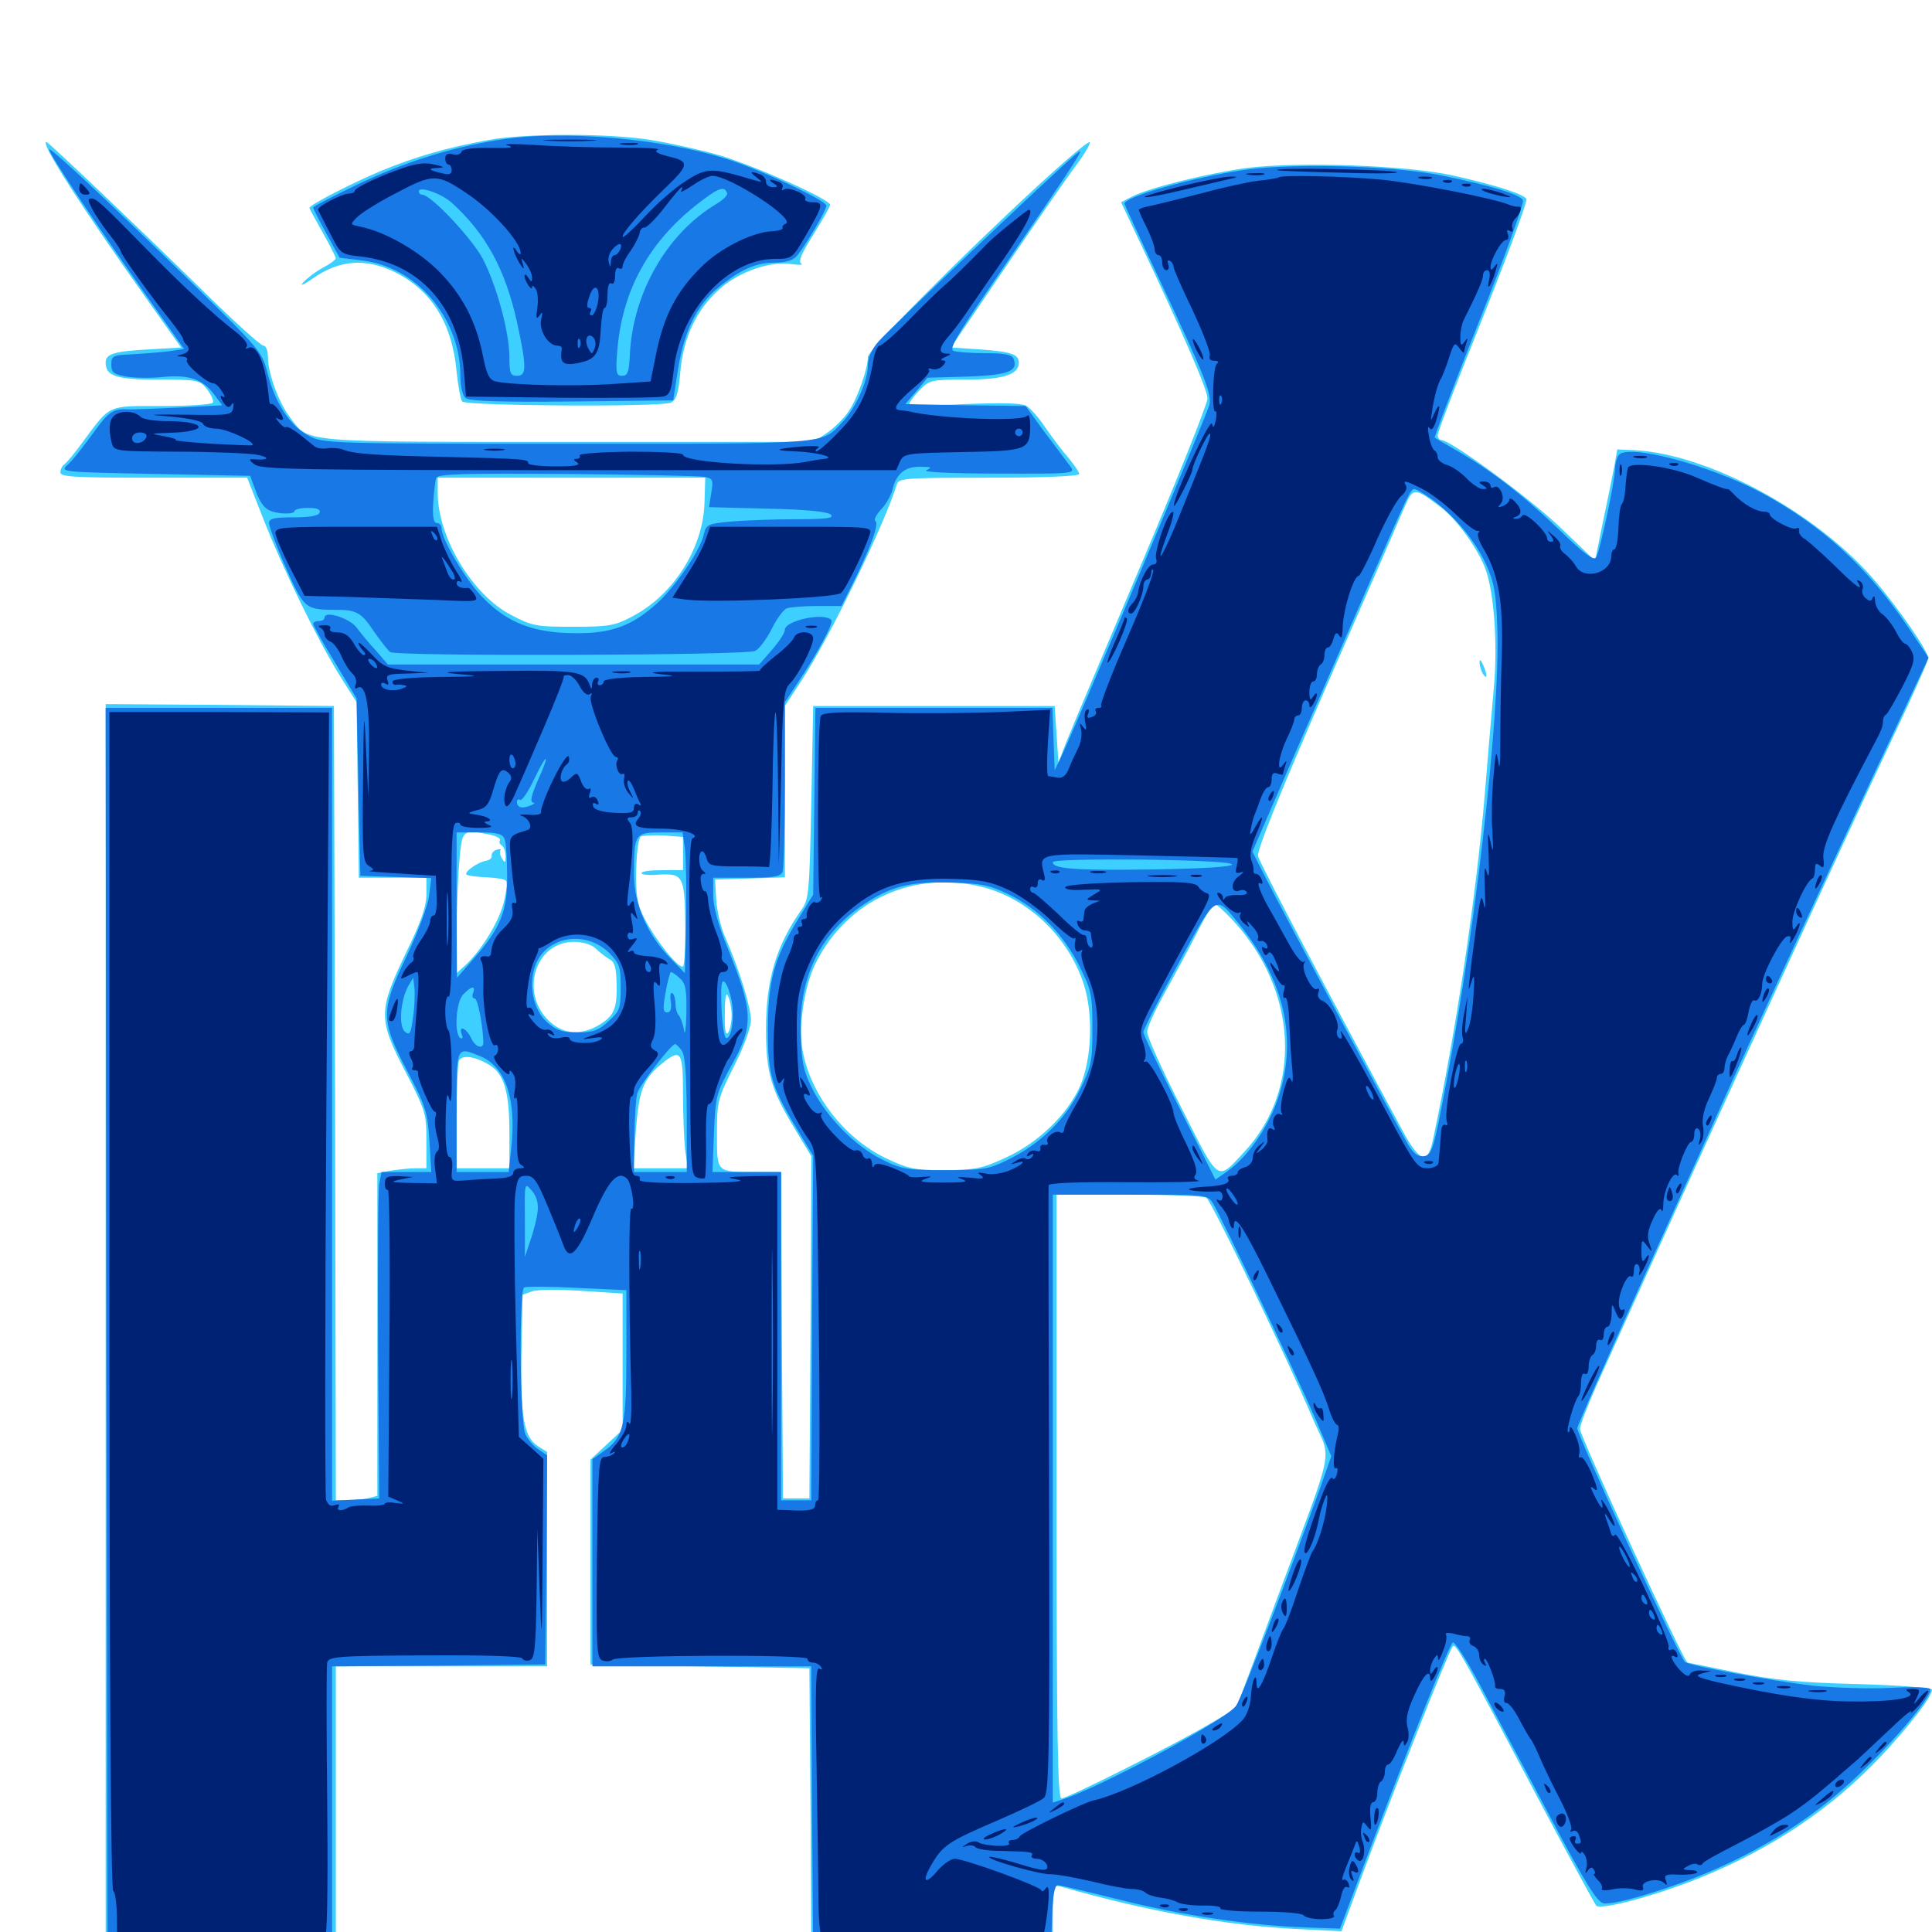 <svg xmlns="http://www.w3.org/2000/svg" viewBox="0 -1000 1000 1000">
	<path fill="#3ccfff" d="M252.93 -927.539C231.445 -923.633 215.234 -918.945 197.656 -911.719C183.008 -905.664 160.156 -893.945 160.156 -892.383C160.156 -891.992 163.281 -886.328 166.992 -879.688C170.703 -873.047 173.828 -866.992 173.828 -866.211C173.828 -865.625 170.703 -863.281 166.992 -861.328C163.281 -859.375 158.789 -855.859 156.836 -853.711C154.883 -851.562 157.422 -852.734 162.5 -856.25C175.586 -865.43 189.258 -866.406 203.906 -859.375C223.242 -850 233.984 -832.812 236.328 -807.812C237.109 -800 238.477 -792.969 239.258 -792.188C241.406 -789.844 342.969 -789.258 347.266 -791.602C350.195 -793.164 351.172 -796.484 352.148 -807.617C353.711 -825.391 360.547 -839.844 372.461 -850.391C382.812 -859.57 399.023 -865.039 409.961 -863.281C413.867 -862.695 416.016 -862.891 414.648 -863.672C413.086 -864.648 415.039 -869.141 421.094 -878.711C425.781 -886.328 429.688 -893.164 429.688 -893.945C429.688 -896.875 390.039 -914.453 372.07 -919.727C362.5 -922.461 346.68 -925.977 336.914 -927.539C315.625 -931.055 271.68 -931.055 252.93 -927.539ZM538.086 -904.688C496.289 -866.211 449.219 -818.75 449.219 -815.234C449.219 -809.18 443.75 -793.555 439.258 -787.109C436.914 -783.594 431.836 -778.516 428.125 -775.977L421.094 -771.289H294.141C152.734 -771.289 160.156 -770.703 149.805 -784.375C144.141 -791.992 138.672 -807.031 138.672 -815.234C138.672 -818.555 137.695 -821.094 136.328 -821.094C134.961 -821.094 120.703 -833.984 104.492 -850C73.828 -880.078 25 -926.562 24.023 -926.562C20.508 -926.562 41.602 -893.555 78.516 -841.602L93.75 -820.117L76.758 -819.141C58.789 -818.164 54.688 -816.797 54.688 -812.305C54.688 -805.273 60.352 -803.516 82.031 -803.516C102.539 -803.516 103.32 -803.32 107.227 -798.438C109.375 -795.508 110.742 -792.578 110.156 -791.602C109.57 -790.625 97.852 -789.844 83.789 -789.844C55.273 -789.844 57.422 -790.82 43.164 -771.68C38.867 -765.625 34.375 -760.352 33.203 -759.57C32.227 -758.984 31.25 -757.031 31.25 -755.469C31.25 -753.125 38.867 -752.734 79.688 -752.734H127.93L136.523 -730.859C146.68 -705.078 164.453 -668.555 176.172 -649.805L184.57 -636.523L185.156 -591.211L185.742 -545.703H203.32H220.703V-537.109C220.703 -530.664 217.969 -522.852 209.961 -506.445C195.703 -476.562 195.703 -472.461 209.961 -445.117C220.117 -425.391 220.703 -423.828 220.703 -409.961V-395.312H215.43C212.305 -395.312 206.641 -394.727 202.539 -394.141L195.312 -392.773V-309.375V-225.781L191.016 -224.609C188.477 -224.023 183.594 -223.438 180.273 -223.438H173.828L173.438 -429.102L172.852 -634.57L113.672 -635.156L54.688 -635.547V-312.305V10.938H114.258H173.828V-63.281V-137.5H228.516H283.203V-192.969V-248.438L278.32 -251.562C271.094 -256.25 269.336 -266.797 269.922 -300L270.508 -329.883L275.586 -331.641C278.32 -332.617 289.844 -332.617 301.367 -331.836L322.266 -330.469V-295.312V-259.961L314.062 -252.344L305.664 -244.531V-191.602V-138.477L362.305 -137.5L418.945 -136.523L419.531 -62.891L419.922 10.938H482.422H544.922V-6.836C544.922 -24.414 544.922 -24.609 549.414 -23.438C593.555 -10.742 634.766 -3.32 671.094 -1.562L694.336 -0.391L705.664 -31.055C720.898 -72.07 750 -145.898 751.953 -147.852C753.516 -149.609 757.031 -143.164 799.219 -63.281C813.281 -36.914 825.391 -14.648 826.172 -13.672C828.711 -11.133 857.422 -18.945 880.078 -28.125C917.578 -43.359 948.242 -64.062 973.633 -91.016C988.281 -106.641 1000 -121.875 1000 -125.391C1000 -126.367 983.594 -127.734 961.523 -128.32C930.664 -129.102 917.969 -130.469 898.438 -134.375C884.961 -137.109 873.828 -139.453 873.438 -139.453C871.68 -139.453 818.164 -255.859 817.773 -260.352C817.773 -262.109 821.484 -271.875 825.977 -282.031C893.75 -432.422 954.883 -565.82 980.664 -620.312C990.234 -640.43 998.047 -658.008 998.047 -659.375C998.047 -662.891 983.008 -684.766 970.312 -699.609C940.234 -734.766 884.375 -765.039 845.898 -766.992L837.109 -767.383L835.547 -758.594C834.57 -753.711 832.031 -740.82 829.688 -729.883L825.586 -709.766L807.031 -727.539C790.43 -743.164 750.781 -772.266 745.898 -772.266C744.922 -772.266 744.141 -773.438 744.141 -774.805C744.141 -776.367 754.688 -803.906 767.773 -836.328C780.664 -868.75 790.82 -896.094 790.039 -897.07C788.477 -899.609 773.828 -904.297 751.953 -909.18C728.32 -914.453 672.461 -916.406 645.508 -913.086C625.391 -910.352 595.117 -902.93 585.938 -898.242L580.273 -895.312L590.234 -874.219C612.891 -826.172 625 -798.242 625 -793.75C625 -791.016 609.375 -751.953 590.234 -706.836C571.094 -661.719 553.711 -620.508 551.562 -615.039L547.852 -605.273L546.875 -619.922L545.898 -634.57H483.398H420.898L419.922 -584.766C418.945 -538.086 418.75 -534.57 414.844 -529.102C401.758 -510.547 396.484 -492.969 396.484 -467.188C396.484 -444.922 399.023 -436.133 411.328 -415.82L419.922 -401.562L419.531 -313.086L418.945 -224.414H412.109H405.273L404.688 -308.984L404.297 -393.359H390.82C370.703 -393.359 371.094 -392.969 371.094 -413.086C371.094 -429.883 371.484 -431.25 379.883 -448.047C385.156 -458.398 388.672 -468.164 388.672 -472.07C388.672 -478.711 382.617 -498.242 375.391 -514.844C373.047 -519.922 371.094 -528.711 370.703 -534.375L370.117 -544.727L388.281 -545.312L406.25 -545.898V-590.234V-634.57L415.039 -648.047C429.883 -670.898 457.617 -728.125 464.258 -749.414C465.234 -752.539 469.141 -752.734 511.914 -752.734C540.625 -752.734 558.594 -753.516 558.594 -754.688C558.594 -755.664 556.055 -759.375 553.125 -762.891C550 -766.406 544.727 -773.438 541.211 -778.516C537.891 -783.594 533.203 -788.867 531.055 -790.039C528.32 -791.406 517.969 -791.602 498.828 -790.82C483.398 -790.039 470.703 -790.234 470.703 -791.016C470.703 -791.797 473.047 -795.117 475.977 -798.047C481.055 -803.32 482.031 -803.516 500 -803.516C519.141 -803.516 527.344 -806.055 527.344 -812.305C527.344 -816.602 523.438 -817.969 507.422 -819.141L492.188 -820.117L520.703 -862.109C536.328 -885.156 552.734 -908.789 557.031 -914.453C561.328 -920.117 564.453 -925.586 564.062 -926.367C563.672 -927.344 552.148 -917.578 538.086 -904.688ZM364.648 -739.648C363.867 -716.211 348.633 -691.992 327.148 -680.859C318.359 -676.172 315.234 -675.586 296.68 -675.586C277.539 -675.586 275.391 -675.977 264.648 -681.641C244.531 -691.992 226.758 -721.68 226.562 -744.531V-752.734H295.703H365.039ZM745.703 -737.5C754.102 -731.25 765.43 -715.234 768.945 -705.273C773.438 -692.773 775.195 -666.016 773.242 -644.336C772.266 -633.594 770.117 -608.789 768.555 -589.258C764.062 -535.547 753.32 -464.453 741.797 -410.547C739.062 -396.875 734.961 -398.047 725.586 -415.43C689.062 -483.008 651.953 -553.32 651.172 -556.836C650.391 -559.57 661.914 -588.086 686.523 -644.727C706.641 -690.625 724.805 -732.422 726.953 -737.5C731.445 -747.852 732.031 -747.852 745.703 -737.5ZM253.711 -567.969C257.031 -567.188 259.18 -566.016 258.789 -565.039C258.203 -564.258 258.594 -563.086 259.766 -562.305C260.742 -561.719 261.719 -559.18 261.719 -556.836C261.719 -553.516 261.328 -553.125 259.961 -555.469C258.789 -557.031 258.594 -558.984 258.984 -559.766C259.57 -560.547 258.594 -560.742 257.031 -560.156C255.273 -559.57 254.297 -558.203 254.492 -557.031C254.688 -555.859 253.32 -554.688 251.562 -554.492C247.07 -553.711 239.648 -548.242 241.602 -547.266C242.383 -546.68 247.07 -546.094 251.953 -545.898C256.836 -545.703 261.328 -544.922 261.914 -544.141C262.695 -543.359 262.109 -538.086 260.547 -532.227C257.812 -522.07 248.828 -507.617 240.43 -500L236.328 -496.289V-516.602C236.328 -527.734 236.914 -544.141 237.695 -553.125C239.062 -570.703 239.062 -570.898 253.711 -567.969ZM353.516 -558.203V-549.609H342.773C336.914 -549.609 332.031 -549.023 332.031 -548.047C332.031 -547.266 335.742 -546.875 340.43 -547.266C353.516 -548.047 354.297 -546.875 354.688 -522.461C354.883 -510.547 354.297 -500.391 353.516 -499.805C351.367 -498.438 339.648 -512.891 333.789 -524.219C329.883 -531.641 329.102 -535.742 329.297 -549.414C329.492 -558.398 330.469 -566.211 331.641 -566.992C332.617 -567.578 338.086 -567.773 343.555 -567.578L353.516 -566.797ZM614.844 -552.148C627.344 -552.344 616.602 -552.734 590.82 -552.734C565.039 -552.734 554.688 -552.344 567.969 -552.148C581.25 -551.758 602.344 -551.758 614.844 -552.148ZM508.789 -540.82C532.227 -534.766 552.734 -515.234 560.742 -491.211C566.016 -475.586 565.234 -451.953 558.984 -437.695C552.539 -423.242 537.5 -408.594 520.898 -400.977C508.398 -395.117 505.078 -394.531 489.258 -394.336C473.438 -394.336 470.312 -394.922 458.789 -400.391C436.133 -411.133 417.969 -435.547 415.039 -458.984C413.477 -471.094 416.797 -491.016 422.266 -501.562C438.672 -534.375 473.242 -549.805 508.789 -540.82ZM638.281 -523.438C671.68 -487.305 674.219 -436.523 644.336 -404.102C629.688 -388.281 631.445 -387.109 611.523 -426.562C601.758 -445.703 593.75 -463.477 593.75 -465.82C593.75 -468.164 598.047 -477.539 603.32 -486.914C608.398 -496.094 616.016 -510.156 619.922 -517.969C623.828 -525.586 627.734 -532.031 628.711 -532.031C629.688 -532.031 633.984 -528.125 638.281 -523.438ZM308.203 -509.18C310.156 -507.227 313.477 -504.688 315.43 -503.516C318.164 -502.148 318.945 -499.023 319.141 -491.406C319.531 -478.125 317.969 -474.219 310.156 -469.531C301.367 -464.258 292.578 -464.453 285.352 -470.508C268.555 -484.766 276.367 -512.5 297.07 -512.5C301.562 -512.5 306.055 -511.133 308.203 -509.18ZM378.711 -474.414C378.711 -471.289 377.93 -467.188 376.953 -465.625C375.586 -463.672 375 -466.602 375.195 -475.391C375.195 -484.18 375.781 -486.914 376.953 -484.18C377.93 -482.031 378.711 -477.734 378.711 -474.414ZM253.516 -448.633C260.938 -444.141 263.672 -434.57 263.672 -413.867V-395.312H250H236.328V-421.484C236.328 -435.938 236.914 -449.023 237.5 -450.781C238.867 -454.297 246.094 -453.32 253.516 -448.633ZM353.516 -433.594C353.516 -422.461 354.102 -409.375 354.688 -404.297L356.055 -395.312H341.797H327.734L329.102 -414.453C330.664 -435.352 332.812 -441.211 341.797 -448.828C352.539 -457.617 353.516 -456.445 353.516 -433.594ZM624.414 -380.078C626.953 -378.516 666.016 -297.656 679.883 -264.844C689.258 -243.359 691.406 -254.297 661.523 -174.023L639.844 -115.625L625.977 -107.617C608.203 -97.07 552.539 -69.141 549.414 -69.141C547.461 -69.141 546.875 -101.758 546.875 -225.391V-381.641H584.57C605.078 -381.641 623.242 -380.859 624.414 -380.078ZM765.82 -657.031C765.82 -655.469 766.602 -652.734 767.578 -651.172C769.922 -647.656 769.922 -650.781 767.578 -656.055C766.406 -658.594 765.82 -658.984 765.82 -657.031Z"/>
	<path fill="#1878e5" d="M257.812 -927.539C232.227 -923.438 208.203 -915.625 184.18 -904.102C172.07 -898.242 162.109 -893.164 162.109 -892.578C162.109 -891.992 165.234 -885.938 168.945 -879.102L175.781 -866.602L187.109 -865.234C215.234 -862.109 237.891 -835.938 238.281 -806.25C238.281 -800.195 239.258 -795.312 241.016 -793.945C242.773 -792.383 258.984 -791.797 296.094 -792.188L348.438 -792.773L350.977 -809.18C354.102 -828.516 360.742 -842.383 372.07 -851.367C383.398 -860.547 391.211 -864.062 400.977 -864.062C406.641 -864.062 410.547 -865.234 412.5 -867.578C416.797 -872.656 427.734 -891.211 427.734 -893.555C427.734 -896.094 396.289 -910.938 378.906 -916.797C344.922 -928.32 290.625 -933.008 257.812 -927.539ZM233.984 -894.922C251.562 -878.906 261.523 -860.547 267.578 -833.398C272.656 -809.961 272.656 -805.469 267.578 -805.469C264.258 -805.469 263.672 -806.836 263.672 -814.844C263.672 -828.125 257.031 -852.344 249.805 -866.211C243.945 -876.953 223.047 -899.219 218.555 -899.219C217.578 -899.219 216.797 -900 216.797 -900.977C216.797 -903.906 228.711 -899.805 233.984 -894.922ZM376.367 -900C376.758 -899.023 374.414 -896.68 371.289 -894.727C345.312 -879.492 327.344 -848.242 325.977 -815.82C325.586 -807.422 324.805 -805.469 322.07 -805.469C318.945 -805.469 318.555 -806.836 319.531 -818.75C322.07 -849.609 335.742 -874.609 360.938 -894.336C371.68 -902.734 375 -904.102 376.367 -900ZM25.391 -922.656C25.391 -920.508 48.438 -885.742 73.633 -850L95.312 -819.336L87.305 -818.164C82.812 -817.578 74.219 -816.992 68.359 -816.602C58.398 -816.211 57.617 -815.82 57.617 -811.328C57.617 -807.227 58.789 -806.25 65.43 -805.078C69.727 -804.297 78.32 -804.297 84.375 -804.883C97.656 -806.25 105.078 -803.711 110.938 -795.703L115.039 -790.234L93.164 -789.062C81.055 -788.477 69.531 -788.086 67.383 -788.086C58.594 -788.672 56.445 -787.305 48.047 -775.586C43.164 -768.945 37.5 -761.523 35.156 -759.57C30.859 -755.664 31.055 -755.664 80.273 -754.688L129.492 -753.711L131.641 -747.852C135.352 -737.5 137.695 -735.352 145.117 -734.375C149.023 -733.984 152.344 -734.375 152.344 -735.352C152.344 -736.328 155.469 -737.109 159.375 -737.109C164.062 -737.109 166.016 -736.328 165.43 -734.766C165.039 -733.008 160.352 -732.227 151.953 -732.227C141.992 -732.227 139.258 -731.641 139.258 -729.297C139.258 -727.734 142.969 -717.383 147.852 -706.445C157.227 -685.156 158.008 -684.375 173.242 -684.375C184.57 -684.375 186.914 -683.203 193.75 -672.852C197.266 -667.969 200.781 -663.281 201.953 -662.5C205.273 -660.156 386.523 -660.742 390.82 -663.086C392.969 -664.062 396.68 -669.141 399.414 -674.414C401.953 -679.688 405.469 -684.375 407.227 -685.156C408.984 -685.742 416.016 -686.328 423.047 -686.328H435.547L441.406 -698.047C450.195 -715.625 455.273 -729.102 453.125 -730.273C452.148 -730.859 453.516 -733.594 456.055 -736.328C458.594 -738.867 461.133 -743.555 461.914 -746.484C463.867 -754.883 468.555 -758.594 476.367 -758.398C482.031 -758.398 482.617 -758.008 479.492 -756.641C477.148 -755.664 491.797 -754.883 516.211 -754.883C554.688 -754.688 556.641 -754.883 554.297 -758.203C552.93 -759.961 547.07 -767.969 541.211 -775.586L530.859 -789.844L499.805 -790.234L468.555 -790.82L474.414 -797.656L480.078 -804.492L500.586 -805.078C521.875 -805.859 527.148 -807.812 524.609 -814.258C523.828 -816.406 520.312 -817.188 509.961 -817.188C502.539 -817.188 495.117 -817.773 493.555 -818.359C491.211 -819.141 494.922 -825.781 508.789 -846.094C563.477 -926.172 563.086 -925.586 555.273 -918.75C542.969 -908.203 460.938 -830.273 454.883 -823.438C451.172 -819.336 449.219 -814.844 449.219 -810.742C449.219 -802.734 442.773 -788.477 435.938 -781.445C425 -769.922 431.055 -770.312 293.945 -770.312C171.289 -770.312 167.578 -770.508 160.156 -774.219C150.391 -779.297 142.773 -790.625 138.672 -806.055C135.742 -817.969 135.156 -818.555 99.609 -853.32C52.734 -899.023 25.391 -924.414 25.391 -922.656ZM364.844 -753.125C368.945 -752.344 369.336 -751.562 368.164 -744.922L366.992 -737.5L397.266 -736.719C417.383 -736.328 428.516 -735.156 430.078 -733.594C431.836 -731.836 427.93 -731.25 412.109 -731.25C400.781 -731.25 385.742 -730.664 378.516 -730.078C366.211 -728.906 365.43 -728.516 364.258 -723.242C362.5 -715.234 349.609 -696.289 339.844 -687.5C326.953 -675.977 316.406 -672.07 297.852 -672.266C276.172 -672.266 262.305 -677.734 249.609 -691.016C240.625 -700.391 228.516 -720.898 228.516 -726.758C228.516 -728.125 227.344 -729.297 226.172 -729.297C224.414 -729.297 223.828 -732.422 224.219 -739.453C224.609 -745.117 225.195 -750.977 225.781 -752.539C226.367 -754.688 238.672 -755.078 293.555 -754.688C330.273 -754.297 362.305 -753.711 364.844 -753.125ZM644.336 -912.109C617.383 -908.203 582.031 -898.242 582.031 -894.531C582.031 -894.141 589.844 -877.148 599.609 -856.445C624.023 -804.492 627.344 -795.898 625.977 -790.43C624.805 -785.352 554.883 -619.531 549.219 -608.203L545.898 -601.367L545.312 -617.578L544.727 -633.594H483.398H422.07L421.484 -585.352L420.898 -536.914L412.5 -523.242C400.586 -503.516 397.461 -492.188 397.461 -466.602C397.461 -443.164 399.414 -437.109 414.258 -412.695L420.898 -401.758L420.312 -312.695L419.922 -223.438H412.109H404.297V-308.398V-393.359H386.523H368.75L369.531 -413.281C370.312 -432.617 370.703 -433.984 378.32 -448.047C390.234 -469.141 390.039 -475.977 376.758 -508.984C371.68 -521.289 369.141 -530.859 369.141 -536.719V-545.703H386.523C400.586 -545.703 404.102 -546.289 405.078 -548.828C405.664 -550.586 406.25 -570.898 406.25 -594.141V-636.523L412.695 -646.289C423.438 -662.305 431.641 -677.734 430.273 -679.102C426.367 -683.203 406.25 -678.711 406.25 -674.023C406.25 -672.461 403.32 -667.969 399.609 -663.672L392.969 -656.055H296.875H200.781L194.727 -663.086C191.211 -666.797 186.719 -672.266 184.57 -675.195C180.859 -680.078 167.969 -684.18 167.969 -680.273C167.969 -679.297 166.602 -678.516 165.039 -678.516C163.477 -678.516 162.109 -677.93 162.109 -677.148C162.109 -676.172 167.188 -667.188 173.438 -657.031L184.57 -638.477L185.547 -592.578L186.523 -546.68L204.883 -546.094L223.242 -545.508L222.07 -536.328C221.484 -531.25 216.406 -517.773 210.742 -505.664C196.875 -476.758 196.875 -472.266 210.742 -445.703C220.508 -427.148 221.289 -424.414 222.266 -409.57L223.242 -393.359H210.352H197.461L196.289 -387.109C195.703 -383.594 195.508 -345.508 195.703 -302.539L196.289 -224.414L183.984 -223.828L171.875 -223.242V-428.516V-633.594H113.281H54.688L55.078 -311.914L55.664 9.961L113.867 10.547L171.875 10.938V-63.281V-137.5L226.953 -137.891L282.227 -138.477L282.812 -192.578L283.203 -246.68L278.711 -249.805C276.172 -251.367 273.047 -255.078 271.875 -257.812C269.141 -263.672 268.555 -332.031 271.289 -333.594C272.07 -334.18 284.375 -334.18 298.633 -333.398L324.219 -332.227V-299.219C324.219 -262.5 322.852 -256.055 312.695 -249.023L306.641 -244.727V-191.016V-137.5H363.281H419.922L420.312 -63.867L420.898 9.961H482.422H543.945L544.531 -7.227C544.922 -18.945 545.898 -24.219 547.461 -24.219C548.828 -24.219 563.477 -20.703 580.078 -16.602C611.719 -8.594 647.461 -3.32 676.367 -2.344L693.555 -1.758L709.766 -44.727C730.859 -100.391 749.805 -147.852 751.953 -149.805C752.734 -150.781 758.984 -141.016 765.82 -128.32C772.461 -115.625 788.867 -85.156 801.953 -60.352C820.508 -25.391 826.758 -15.234 830.078 -14.844C836.328 -13.867 866.406 -23.047 888.086 -32.617C916.797 -45.312 941.211 -61.328 962.305 -81.641C981.445 -99.805 1000.781 -123.047 999.023 -125.781C998.438 -126.758 989.258 -126.953 978.711 -126.367C967.969 -125.781 949.609 -126.367 937.891 -127.539C917.773 -129.883 873.828 -137.891 872.07 -139.844C868.75 -142.969 816.406 -257.031 816.406 -260.742C816.406 -262.109 832.812 -299.023 852.734 -343.164C872.656 -387.109 890.234 -426.172 891.797 -429.883C896.68 -441.211 961.328 -581.445 980.469 -621.68L998.242 -659.57L987.5 -675.586C966.406 -706.641 943.164 -727.93 912.109 -744.727C884.375 -759.57 841.797 -770.703 837.695 -764.258C836.719 -762.695 835.938 -759.57 835.938 -757.227C835.938 -751.172 828.125 -714.648 826.172 -711.523C824.805 -709.57 819.727 -713.477 806.25 -726.562C787.891 -744.141 770.898 -757.227 752.93 -767.383C747.656 -770.508 742.773 -773.242 742.578 -773.438C742.188 -773.633 752.539 -800.781 765.625 -833.789C778.711 -866.602 788.867 -894.727 788.281 -896.289C787.109 -899.219 772.07 -903.906 746.094 -909.18C721.289 -914.258 669.922 -915.625 644.336 -912.109ZM741.406 -741.406C752.93 -732.812 763.477 -720.312 769.141 -708.008C773.242 -698.828 774.414 -693.359 775 -675.586C776.758 -629.102 762.695 -509.18 745.508 -423.633C741.797 -404.883 740.625 -402.148 737.109 -401.562C733.984 -401.172 731.836 -402.734 728.906 -407.422C724.609 -414.648 665.039 -525.977 654.883 -546.094L648.242 -559.18L670.508 -610.547C683.008 -638.867 700.586 -679.492 709.961 -700.977C729.492 -745.508 730.078 -746.875 732.227 -746.875C733.008 -746.875 737.305 -744.336 741.406 -741.406ZM278.32 -595.898C275 -588.281 274.219 -584.766 275.977 -584.57C277.148 -584.57 276.562 -583.789 274.414 -583.008C270.117 -581.25 267.578 -582.031 267.578 -584.961C267.578 -586.133 268.359 -586.523 269.141 -585.938C270.117 -585.352 273.438 -590.234 276.367 -596.484C283.398 -611.133 284.961 -610.547 278.32 -595.898ZM321.68 -581.641C322.461 -582.227 321.289 -582.812 319.141 -582.617C316.992 -582.617 316.406 -582.031 317.969 -581.445C319.336 -580.859 321.094 -581.055 321.68 -581.641ZM261.133 -565.82C261.914 -564.062 262.5 -555.469 262.5 -546.875C262.695 -528.516 259.18 -519.727 245.117 -503.711L236.523 -493.945L236.328 -531.641V-569.141H248.047C257.422 -569.141 260.156 -568.359 261.133 -565.82ZM354.492 -560.938C355.078 -556.25 355.469 -539.844 355.078 -524.414L354.492 -496.289L347.07 -503.906C334.961 -516.211 328.125 -532.227 328.125 -547.461C328.125 -568.359 328.711 -569.141 341.992 -569.141H353.32ZM637.695 -552.539C637.695 -551.367 622.656 -550.391 597.656 -550C556.836 -549.414 544.922 -550.195 544.922 -553.711C544.922 -554.883 562.109 -555.273 591.406 -555.078C620.508 -554.688 637.695 -553.711 637.695 -552.539ZM522.07 -537.109C537.5 -529.688 550.586 -516.211 558.789 -499.805C565.039 -487.109 565.43 -484.766 565.43 -467.578C565.43 -450.391 564.844 -447.852 558.984 -435.938C551.562 -420.703 538.281 -407.812 521.875 -399.805C511.719 -394.727 508.789 -394.336 489.258 -394.336C469.727 -394.336 466.797 -394.727 456.641 -399.805C442.773 -406.641 428.125 -421.484 420.703 -435.938C416.016 -445.117 414.844 -450 414.453 -464.062C413.281 -492.969 423.633 -515.43 445.312 -530.664C460.547 -541.211 470.117 -543.75 492.188 -543.164C508.008 -542.773 512.5 -541.797 522.07 -537.109ZM641.211 -521.875C663.477 -494.336 670.898 -465.82 663.281 -437.305C658.789 -419.922 647.266 -402.148 634.766 -393.359L629.102 -389.453L610.547 -426.367C600.195 -446.875 591.797 -464.453 591.797 -465.82C591.797 -466.992 599.805 -482.812 609.766 -500.977C629.688 -537.695 628.906 -537.109 641.211 -521.875ZM315.234 -506.836C320.703 -501.367 321.289 -499.609 321.289 -488.867C321.289 -477.93 320.703 -476.562 314.844 -471.289C309.766 -466.602 306.836 -465.625 298.828 -465.625C291.016 -465.625 287.891 -466.602 283.008 -471.094C275.781 -477.539 273.242 -491.016 277.344 -500.977C283.398 -515.625 303.32 -518.555 315.234 -506.836ZM351.953 -493.555C354.883 -491.016 355.469 -487.695 355.273 -475.586C355.078 -467.383 354.492 -463.477 354.102 -466.602C353.516 -469.922 352.344 -473.242 351.367 -474.414C350.391 -475.391 349.609 -478.125 349.609 -480.469C349.609 -483.008 348.828 -485.352 348.047 -485.938C347.07 -486.523 346.68 -484.375 347.266 -481.445C347.656 -477.734 347.07 -475.977 345.312 -475.977C343.164 -475.977 342.969 -477.93 344.531 -486.523C345.508 -492.188 346.875 -496.875 347.266 -496.875C347.852 -496.875 350 -495.508 351.953 -493.555ZM213.867 -474.023C212.695 -464.844 212.109 -463.867 209.57 -466.016C206.25 -468.75 207.227 -482.227 211.328 -489.648L213.867 -493.945L214.453 -489.258C214.844 -486.523 214.648 -479.688 213.867 -474.023ZM378.711 -481.836C380.273 -473.242 378.711 -462.695 375.977 -462.695C374.805 -462.695 373.828 -469.727 373.438 -478.32C373.047 -490.234 373.438 -493.359 375.195 -491.602C376.367 -490.43 377.93 -485.938 378.711 -481.836ZM244.922 -486.133C244.141 -484.57 244.531 -483.203 245.703 -483.203C247.266 -483.203 249.805 -470.117 250.195 -460.742C250.391 -456.641 246.094 -457.812 243.945 -462.5C241.406 -467.969 237.109 -469.727 239.062 -464.453C239.648 -462.891 239.453 -462.109 238.281 -462.695C234.961 -464.844 235.938 -481.641 239.844 -485.352C243.945 -489.648 246.289 -490.039 244.922 -486.133ZM350.977 -469.141C351.562 -470.508 351.367 -472.266 350.781 -472.852C350.195 -473.633 349.609 -472.461 349.805 -470.312C349.805 -468.164 350.391 -467.578 350.977 -469.141ZM352.734 -456.445C354.688 -453.906 355.273 -444.727 355.469 -423.242V-393.359H341.797H328.125L328.32 -411.523C328.516 -421.289 329.102 -431.641 329.883 -434.18C330.859 -438.086 347.266 -459.375 349.414 -459.57C349.805 -459.766 351.367 -458.203 352.734 -456.445ZM249.023 -453.125C261.719 -447.656 267.383 -430.859 264.648 -405.859L263.281 -393.359H249.805H236.328V-424.609C236.328 -459.18 235.938 -458.398 249.023 -453.125ZM278.32 -373.242C277.93 -369.727 276.367 -363.086 274.609 -358.203L271.68 -349.414V-368.75C271.484 -388.086 271.484 -388.086 275.195 -383.789C277.734 -380.859 278.711 -377.344 278.32 -373.242ZM627.734 -377.344C631.445 -371.484 669.922 -290.82 680.859 -265.625L689.062 -246.289L683.203 -229.492C667.773 -186.719 642.773 -121.289 639.844 -117.188C635.547 -110.352 569.141 -74.609 549.219 -68.359L544.922 -66.992V-224.219V-381.641H584.961C624.219 -381.641 625 -381.641 627.734 -377.344Z"/>
	<path fill="#002274" d="M283.789 -927.148C277.539 -927.539 282.617 -927.734 294.922 -927.734C307.227 -927.734 312.305 -927.539 306.25 -927.148C300 -926.758 289.844 -926.758 283.789 -927.148ZM262.695 -924.805C266.797 -923.633 264.062 -923.242 254.102 -923.438C244.727 -923.633 239.258 -922.852 238.867 -921.484C238.477 -920.117 236.328 -919.531 234.375 -920.117C231.641 -920.898 230.469 -920.117 230.469 -917.969C230.469 -916.211 231.25 -914.844 232.031 -914.844C233.008 -914.844 233.789 -913.477 233.789 -911.914C233.789 -909.766 232.422 -909.375 228.711 -910.352C221.68 -911.914 221.094 -912.891 226.758 -913.086C230.469 -913.281 230.078 -913.672 224.805 -914.844C220.117 -916.016 215.234 -915.43 208.203 -912.891C195.703 -908.594 183.594 -902.734 183.594 -901.172C183.594 -900.391 182.227 -899.805 180.664 -899.805C177.148 -899.805 163.867 -892.969 164.648 -891.406C164.844 -890.82 167.578 -885.547 170.703 -879.492C176.367 -868.359 176.367 -868.359 187.109 -867.188C216.992 -863.672 237.109 -841.406 240.039 -808.789L241.211 -794.727L290.039 -794.141C316.992 -793.945 340.82 -794.141 343.164 -794.727C346.68 -795.508 347.461 -797.656 348.633 -807.812C351.758 -838.867 376.367 -866.016 401.172 -866.016C409.766 -866.016 410.156 -866.211 416.602 -877.344C426.172 -893.945 426.562 -895.312 420.703 -895.312C417.969 -895.312 416.211 -896.094 416.797 -897.07C418.164 -899.219 408.398 -903.516 405.859 -901.953C404.688 -901.172 404.297 -901.562 404.883 -902.539C405.664 -903.711 404.883 -905.273 403.125 -905.859C398.438 -907.617 397.07 -907.227 400.391 -905.078C402.93 -903.516 402.734 -903.125 400 -903.125C398.047 -903.125 396.484 -904.297 396.484 -905.859C396.484 -907.422 395.117 -909.18 393.359 -909.766C388.281 -911.719 387.695 -911.133 391.797 -908.008C395.117 -905.469 394.922 -905.469 388.672 -907.227C368.555 -913.281 365.625 -913.281 354.883 -906.25C349.219 -902.734 339.648 -894.336 333.594 -887.695C327.344 -881.055 322.266 -876.367 322.266 -877.539C322.266 -879.688 331.25 -890.039 343.359 -901.758C356.836 -914.648 357.227 -916.406 346.289 -918.945C340.234 -920.508 338.281 -921.68 340.43 -922.461C342.188 -923.242 333.008 -923.633 319.727 -923.633C306.641 -923.633 287.109 -924.219 276.367 -925C265.625 -925.586 259.57 -925.586 262.695 -924.805ZM241.211 -900.195C254.492 -891.406 269.531 -874.805 269.531 -868.945C269.531 -867.969 268.555 -868.359 267.578 -869.922C264.453 -874.805 265.625 -869.336 268.75 -864.062C270.898 -860.547 271.484 -860.156 270.703 -863.086C269.531 -866.992 269.531 -866.992 272.461 -863.281C274.023 -861.133 275.391 -858.008 275.391 -856.445C275.391 -853.711 275.195 -853.711 273.438 -856.25C272.461 -857.812 271.484 -858.398 271.484 -857.227C271.484 -854.688 275.391 -848.828 275.391 -851.367C275.391 -852.539 276.367 -851.953 277.344 -850.391C278.32 -848.828 278.711 -844.336 278.125 -840.625C277.344 -835.352 277.539 -834.375 279.297 -836.719C280.859 -839.062 281.055 -838.477 280.078 -834.57C278.906 -828.906 283.789 -821.094 288.477 -821.094C289.844 -821.094 290.82 -820.508 290.82 -819.727C289.648 -812.305 291.211 -810.742 298.242 -811.914C308.203 -813.672 310.352 -816.406 310.938 -829.492C311.328 -835.547 312.109 -840.625 312.891 -840.625C313.867 -840.625 314.453 -843.75 314.453 -847.656C314.453 -851.758 315.234 -854.102 316.406 -853.32C317.578 -852.539 318.359 -854.297 318.359 -857.227C318.359 -860.156 319.141 -861.914 320.312 -861.133C321.484 -860.547 322.266 -860.938 322.266 -862.109C322.266 -863.477 324.023 -866.992 326.367 -870.117C328.516 -873.242 330.664 -877.344 331.055 -879.297C331.25 -881.055 332.422 -882.422 333.594 -882.227C334.57 -882.031 339.258 -886.523 343.75 -892.383C348.242 -898.242 352.344 -903.125 352.93 -903.125C353.32 -903.125 353.125 -902.148 352.539 -901.172C351.758 -900 354.492 -901.367 358.594 -904.102C362.5 -906.836 366.992 -908.984 368.75 -908.984C377.734 -908.984 412.305 -886.523 406.641 -884.18C405.469 -883.789 404.688 -882.617 405.078 -882.031C405.469 -881.25 402.93 -880.469 399.219 -880.273C389.062 -879.688 372.266 -871.289 362.695 -861.523C350.391 -849.219 344.141 -837.5 340.039 -818.945L336.719 -802.539L316.211 -801.172C297.266 -800 266.016 -800.586 256.641 -802.539C253.32 -803.32 251.953 -805.859 250 -815.625C246.484 -833.594 239.258 -847.461 226.758 -859.961C216.016 -870.508 199.609 -879.883 186.719 -882.617C181.055 -883.789 181.055 -883.789 184.961 -887.695C187.109 -889.844 196.094 -895.508 205.273 -900.195C224.023 -910.156 226.367 -910.156 241.211 -900.195ZM321.094 -870.898C320.312 -869.336 319.141 -867.969 318.164 -867.969C317.188 -867.969 316.211 -866.406 316.211 -864.648C316.016 -861.328 315.82 -861.328 315.039 -864.453C314.648 -866.406 315.43 -869.141 316.797 -870.703C320.117 -874.609 322.461 -874.609 321.094 -870.898ZM309.375 -842.969C308.594 -839.453 307.227 -836.719 306.25 -836.719C305.273 -836.719 305.078 -837.695 305.664 -838.672C306.25 -839.844 306.055 -840.625 304.883 -840.625C303.516 -840.625 303.711 -842.773 305.078 -846.68C307.617 -854.297 311.133 -851.367 309.375 -842.969ZM307.812 -819.727C306.445 -816.406 306.25 -816.406 304.492 -819.727C302.148 -823.828 304.102 -828.32 307.031 -825.391C308.203 -824.219 308.594 -821.68 307.812 -819.727ZM300.195 -820.703C299.609 -819.141 299.023 -819.727 299.023 -821.875C298.828 -824.023 299.414 -825.195 300 -824.414C300.586 -823.828 300.781 -822.07 300.195 -820.703ZM321.875 -925.195C319.336 -925.586 320.898 -925.977 325.195 -925.977C329.492 -926.172 331.445 -925.781 329.688 -925.195C327.734 -924.805 324.219 -924.805 321.875 -925.195ZM661.133 -911.914C657.227 -913.281 712.109 -912.5 721.68 -911.133C727.148 -910.352 716.016 -909.961 697.266 -910.547C678.516 -910.938 662.305 -911.523 661.133 -911.914ZM646.094 -909.57C643.555 -909.961 645.117 -910.352 649.414 -910.352C653.711 -910.547 655.664 -910.156 653.906 -909.57C651.953 -909.18 648.438 -909.18 646.094 -909.57ZM611.719 -903.711C600.586 -900.977 591.992 -898.438 592.383 -898.047C592.773 -897.461 602.344 -899.219 613.477 -901.953C624.609 -904.492 635.547 -907.227 637.695 -907.617C640.82 -908.398 640.625 -908.594 636.719 -908.594C633.984 -908.594 622.852 -906.445 611.719 -903.711ZM661.914 -908.203C661.523 -907.812 656.836 -907.031 651.367 -906.445C646.094 -905.859 632.812 -902.93 622.07 -900C611.328 -897.266 599.609 -894.336 596.094 -893.555C592.578 -892.969 589.648 -891.992 589.453 -891.406C589.453 -890.82 591.211 -886.719 593.555 -882.227C595.703 -877.734 597.656 -872.656 597.656 -870.898C597.656 -869.336 598.633 -867.969 599.609 -867.969C600.781 -867.969 601.562 -866.211 601.562 -864.062C601.562 -861.914 602.539 -860.156 603.711 -860.156C604.883 -860.156 605.273 -861.523 604.688 -863.281C604.102 -864.844 604.297 -865.625 605.469 -865.039C606.641 -864.453 607.422 -862.891 607.422 -861.914C607.422 -860.742 611.914 -850.586 617.383 -839.258C622.656 -827.93 626.758 -817.383 626.172 -816.016C625.586 -814.258 626.367 -813.281 628.516 -813.281C630.469 -813.281 631.055 -812.695 629.883 -811.719C627.734 -810.352 627.148 -785.742 629.102 -787.109C629.688 -787.5 629.883 -785.352 629.297 -782.422C628.32 -778.516 627.93 -778.125 627.344 -780.664C626.562 -784.18 607.227 -742.773 607.617 -738.281C607.617 -736.133 616.992 -754.492 617.188 -756.836C617.188 -759.766 625.391 -776.367 626.172 -775.586C627.148 -774.609 625.977 -771.289 611.328 -735.156C602.734 -713.477 596.875 -703.516 603.516 -721.68C607.812 -733.008 608.398 -737.109 605.859 -734.18C602.734 -730.469 597.266 -713.477 598.438 -710.742C599.023 -708.984 598.438 -707.812 596.875 -707.812C594.336 -707.812 590.039 -700 589.062 -693.359C588.867 -691.602 587.5 -689.062 586.328 -687.891C583.594 -685.156 583.203 -682.422 585.547 -682.422C587.5 -682.422 591.797 -692.188 591.797 -696.484C591.797 -698.438 592.773 -700 593.75 -700C594.922 -700 595.703 -701.562 595.898 -703.516C595.898 -705.273 596.484 -705.859 596.875 -704.688C597.461 -703.516 591.211 -687.5 583.203 -669.141C575.195 -650.781 569.336 -635.352 569.922 -634.766C570.508 -634.18 569.922 -633.594 568.555 -633.594C567.188 -633.594 566.602 -632.812 567.188 -631.836C567.773 -630.859 566.992 -629.492 565.234 -628.906C562.891 -627.93 562.305 -628.516 563.281 -630.664C563.867 -632.422 563.672 -633.203 562.5 -632.617C561.328 -632.031 561.133 -629.102 561.719 -626.172C562.5 -621.875 562.305 -621.484 560.547 -623.828C558.789 -626.172 558.594 -625.977 559.57 -622.461C560.156 -619.922 559.57 -615.625 558.008 -612.695C556.445 -609.57 554.297 -604.883 553.125 -601.953C551.758 -598.438 549.805 -597.07 547.461 -597.461C545.508 -597.852 543.359 -598.242 542.578 -598.242C541.797 -598.438 541.797 -606.055 542.383 -615.625L543.555 -632.617L517.383 -631.445C502.93 -630.859 476.562 -630.664 458.398 -631.055C433.008 -631.641 425.586 -631.25 424.805 -629.297C423.047 -624.414 422.852 -534.375 424.609 -535.352C425.586 -536.133 425.781 -535.547 425 -534.18C424.219 -533.008 422.852 -532.422 421.875 -533.008C420.312 -533.984 416.992 -528.516 417.578 -525.781C417.773 -524.805 416.992 -524.219 415.82 -524.219C414.844 -524.219 414.453 -523.438 415.039 -522.266C415.625 -521.289 415.234 -520.312 414.062 -520.312C412.891 -520.312 412.5 -519.531 413.086 -518.359C413.672 -517.383 413.477 -516.406 412.5 -516.406C411.523 -516.406 410.742 -515.234 410.742 -513.672C410.742 -512.109 409.375 -508.008 407.617 -504.297C401.758 -491.992 398.242 -455.273 401.758 -442.578C402.539 -439.062 403.32 -438.477 404.688 -440.625C406.055 -442.578 406.25 -442.188 405.469 -439.648C404.297 -436.133 411.133 -420.508 418.75 -409.961C422.656 -404.297 422.852 -401.953 423.828 -313.672C424.414 -264.062 424.219 -223.438 423.438 -223.438C422.461 -223.438 421.875 -222.266 421.875 -220.703C421.875 -218.75 419.336 -217.969 412.109 -218.164L402.344 -218.555V-305.078V-391.406L388.281 -391.211C375.977 -390.82 375.195 -390.625 381.836 -389.453C386.719 -388.477 378.516 -387.891 359.766 -387.695C340.234 -387.5 330.273 -388.086 331.055 -389.453C331.641 -390.43 330.859 -391.406 329.297 -391.406C326.953 -391.406 326.367 -395.312 325.781 -411.914C325.391 -423.242 325.781 -432.422 326.758 -432.422C327.539 -432.422 328.125 -433.984 328.125 -435.938C328.125 -437.695 331.25 -442.773 335.156 -446.875C341.016 -453.32 341.602 -454.883 339.062 -456.25C336.523 -457.617 336.328 -458.789 337.891 -461.914C339.258 -464.258 339.648 -471.289 338.867 -479.883C337.891 -490.625 338.086 -493.164 339.844 -491.016C341.602 -488.672 341.992 -489.648 341.406 -495.117C340.82 -500.977 341.211 -502.148 343.75 -501.172C345.898 -500.391 346.094 -500.781 344.531 -502.539C343.359 -503.711 339.258 -504.883 335.352 -505.078C331.445 -505.273 328.125 -506.055 328.125 -507.031C328.125 -508.008 326.953 -508.203 325.781 -507.422C324.414 -506.641 325 -508.008 327.148 -510.547C330.078 -514.062 330.273 -514.844 327.93 -514.062C326.172 -513.281 324.805 -513.867 324.805 -515.625C324.805 -516.992 325.781 -517.773 326.758 -516.992C327.734 -516.406 327.93 -518.555 327.148 -522.461C326.172 -527.734 326.367 -528.516 328.125 -526.172C330.078 -523.633 330.273 -523.828 329.297 -526.758C328.711 -528.711 328.125 -531.445 328.125 -532.617C328.125 -533.984 327.148 -533.789 326.172 -532.031C324.805 -529.883 324.414 -531.25 325 -536.914C327.93 -560.352 328.125 -571.68 325.977 -574.219C324.219 -576.367 324.414 -576.953 326.953 -576.953C328.711 -576.953 330.078 -577.93 330.078 -579.297C330.078 -580.469 330.664 -580.859 331.25 -580.273C332.031 -579.492 331.641 -577.734 330.469 -576.367C326.953 -572.266 329.688 -571.094 342.578 -571.094C353.516 -571.094 363.086 -567.969 358.398 -566.016C357.227 -565.625 356.641 -551.562 356.836 -528.516C357.031 -508.398 357.227 -469.531 357.227 -441.992C357.422 -397.266 357.812 -391.602 360.547 -390.625C362.305 -389.844 364.258 -389.844 364.844 -390.234C365.234 -390.82 365.625 -399.609 365.43 -409.961C365.234 -420.312 365.82 -428.516 366.797 -428.516C367.773 -428.516 369.141 -430.469 369.727 -433.008C371.094 -438.672 375.781 -450.781 377.148 -451.953C378.125 -452.93 380.469 -458.594 381.055 -461.328C381.055 -462.109 382.031 -463.867 383.203 -465.234C384.375 -466.406 384.57 -467.578 383.789 -467.578C383.008 -467.578 380.664 -465.234 378.516 -462.5C372.852 -455.273 371.094 -459.18 371.094 -479.883C371.094 -493.75 371.68 -496.875 374.023 -496.875C377.344 -496.875 377.93 -500 374.805 -501.758C373.828 -502.539 373.242 -504.102 373.633 -505.273C374.023 -506.641 372.852 -511.914 370.898 -516.992C368.75 -522.07 366.992 -529.297 366.602 -533.008C366.406 -536.523 365.625 -539.062 365.039 -538.672C364.258 -538.281 363.281 -540.039 362.891 -542.773C362.305 -545.703 362.695 -547.656 364.062 -547.656C365.43 -547.656 365.43 -548.242 363.867 -549.219C361.523 -550.781 361.133 -559.375 363.477 -559.375C364.258 -559.375 365.234 -557.617 365.82 -555.469C366.797 -551.953 368.555 -551.562 381.641 -551.562C389.844 -551.562 397.07 -551.367 397.852 -551.172C398.633 -550.781 399.414 -568.555 399.805 -590.43C400 -612.305 400.781 -630.664 401.367 -631.25C401.953 -631.836 402.539 -614.258 402.734 -592.383L403.125 -552.539L404.297 -597.656C405.078 -637.305 405.664 -643.164 408.789 -646.094C413.086 -650.391 420.508 -664.648 420.898 -669.336C421.289 -673.438 412.5 -674.023 410.938 -669.922C410.352 -668.359 406.055 -664.062 401.172 -660.352C396.484 -656.641 392.969 -653.32 393.359 -652.93C393.945 -652.539 379.492 -652.344 361.719 -652.344C340.625 -652.539 333.203 -652.148 340.82 -651.172C351.562 -650 350.781 -649.805 332.617 -649.609C320.703 -649.414 312.5 -648.438 312.5 -647.266C312.5 -646.289 311.523 -645.312 310.352 -645.312C309.375 -645.312 308.984 -646.289 309.57 -647.266C310.156 -648.438 309.766 -649.219 308.789 -649.219C307.617 -649.219 306.641 -647.656 306.445 -645.898C306.445 -643.164 306.055 -642.969 305.273 -645.312C302.734 -652.539 299.023 -653.125 259.961 -652.734C232.617 -652.539 225.781 -652.148 236.328 -651.172C250 -650 249.219 -649.805 227.148 -649.609C212.695 -649.414 203.125 -648.438 203.125 -647.266C203.125 -646.094 203.711 -645.508 204.688 -645.508C205.469 -645.703 207.422 -645.703 208.984 -645.312C211.133 -645.117 210.742 -644.531 208.008 -643.555C203.516 -641.797 197.266 -642.969 197.266 -645.703C197.266 -646.68 198.242 -646.875 199.609 -646.094C201.172 -645.117 201.367 -645.703 200.586 -647.852C199.609 -650.781 200.977 -651.172 210.547 -651.367L221.68 -651.758L210.352 -652.93C200.391 -654.102 198.047 -655.078 192.188 -661.523C188.477 -665.43 185.547 -667.969 185.547 -667.188C185.547 -666.406 186.523 -664.648 187.891 -663.281C189.258 -661.914 189.453 -660.938 188.281 -660.938C187.305 -660.938 184.961 -663.672 183.203 -666.797C180.859 -670.898 178.32 -672.656 174.805 -672.656C171.875 -672.656 170.117 -673.438 170.898 -674.609C171.484 -675.781 170.117 -676.562 167.578 -676.367C165.039 -676.367 164.258 -675.781 165.625 -675.195C166.797 -674.805 167.969 -673.047 167.969 -671.68C167.969 -670.312 169.336 -668.555 170.898 -667.969C172.656 -667.383 175.195 -663.867 176.758 -660.352C178.32 -656.641 180.859 -652.734 182.422 -651.367C183.984 -650 184.766 -647.461 184.18 -645.898C183.398 -643.945 183.789 -643.164 184.961 -643.945C189.258 -646.68 191.406 -634.961 191.016 -611.523L190.625 -587.695L189.453 -612.109C188.477 -634.375 188.281 -633.008 187.891 -595.117C187.5 -557.422 187.891 -553.516 191.016 -551.758C193.75 -550 193.75 -549.609 191.406 -549.219C189.844 -549.023 196.875 -548.438 207.031 -547.852L225.586 -546.68L225.977 -536.523C226.367 -530.664 225.586 -526.172 224.609 -526.172C223.438 -526.172 222.656 -524.805 222.656 -523.242C222.656 -521.68 220.508 -517.188 217.773 -513.281C215.039 -509.375 213.477 -505.469 213.867 -504.688C214.453 -503.711 214.062 -502.539 212.891 -501.758C211.914 -501.172 209.961 -498.828 208.789 -496.68C207.031 -492.969 207.031 -492.969 210.742 -494.727C212.891 -495.898 215.234 -496.875 216.016 -496.875C216.797 -496.875 216.797 -489.258 215.82 -479.883C215.039 -470.312 214.453 -461.133 214.453 -459.375C214.648 -457.422 213.672 -455.859 212.695 -455.859C211.523 -455.859 211.523 -454.492 212.695 -452.148C213.867 -450.195 214.062 -448.047 213.477 -447.266C212.891 -446.68 213.281 -446.094 214.453 -446.094C215.82 -446.094 216.602 -445.508 216.406 -444.727C215.625 -442.383 223.438 -424.609 225 -424.609C225.781 -424.609 225.977 -423.438 225.391 -421.875C224.805 -420.312 225.195 -416.016 226.172 -412.109C227.539 -407.422 227.539 -404.688 226.172 -403.906C225 -403.125 224.609 -399.219 225.195 -395.117L226.172 -387.5L213.281 -387.695C202.344 -387.891 201.367 -388.281 207.031 -389.453L213.867 -390.82L206.641 -391.211C200.391 -391.406 199.219 -390.82 199.219 -387.305C199.219 -385.156 199.805 -383.789 200.781 -384.18C201.562 -384.766 201.953 -349.219 201.562 -305.273L200.977 -225.391L205.469 -223.438C209.766 -221.484 209.766 -221.484 204.492 -222.07C201.562 -222.656 199.219 -222.266 199.219 -221.68C199.219 -220.898 195.508 -220.508 191.016 -220.703C186.328 -220.898 181.836 -220.508 180.664 -219.922C177.344 -217.773 173.828 -217.773 175.195 -220.117C175.977 -221.289 175.195 -221.68 173.242 -220.898C171.094 -220.117 169.727 -221.094 168.75 -223.828C168.164 -225.977 168.164 -318.555 168.945 -429.492L170.312 -631.25L113.477 -631.445H56.641V-326.953C56.641 -128.516 57.422 -22.07 58.594 -21.289C59.766 -20.703 60.547 -13.477 60.547 -5.469C60.547 6.25 61.133 8.984 63.672 8.984C65.234 8.984 66.211 8.203 65.625 7.227C64.844 6.25 85.547 5.469 115.625 5.273H166.797L168.555 0.781C169.531 -1.758 169.727 -33.594 169.336 -69.922C168.945 -106.445 168.945 -137.695 169.336 -139.453C170.117 -142.578 174.609 -142.969 219.727 -143.164C250.977 -143.359 269.727 -142.773 270.312 -141.602C271.094 -140.43 272.852 -140.039 274.414 -140.82C276.758 -141.602 277.344 -147.852 277.734 -175.391L278.125 -208.789L279.297 -177.539C280.469 -147.461 280.469 -148.242 280.859 -195.703L281.25 -244.922L275 -250.586L268.555 -256.25L266.992 -313.672C266.211 -345.117 266.016 -375.586 266.602 -381.25C267.773 -390.234 268.359 -391.406 272.461 -391.406C276.172 -391.406 277.93 -389.062 283.203 -376.367C286.719 -367.969 290.43 -358.789 291.406 -356.055C294.531 -346.875 298.438 -350.391 306.836 -370.117C314.844 -389.062 319.922 -394.531 324.609 -389.844C326.953 -387.5 329.102 -373.047 326.758 -374.414C325.391 -375.195 325.391 -331.055 326.758 -278.711C326.953 -268.945 326.562 -261.914 325.781 -263.086C324.805 -264.648 324.219 -264.258 324.219 -262.109C324.219 -260.352 321.875 -256.055 318.945 -252.539C315.82 -249.023 314.844 -246.875 316.406 -247.852C318.164 -248.828 318.75 -248.828 317.773 -247.656C316.797 -246.68 314.648 -245.898 312.891 -245.898C309.961 -245.898 309.57 -241.016 308.984 -193.945C308.594 -147.07 308.789 -141.797 311.719 -140.625C313.477 -139.844 316.016 -140.039 317.188 -141.016C320.312 -143.359 417.969 -143.75 417.969 -141.406C417.969 -140.234 419.141 -139.453 420.703 -139.453C422.266 -139.453 424.219 -138.477 425 -137.109C425.781 -135.742 425.586 -135.547 424.023 -136.328C422.266 -137.5 421.875 -125.977 422.656 -86.328C423.047 -58.203 423.633 -26.172 423.633 -15.43C423.828 2.539 426.562 13.867 429.102 7.422C430.273 4.492 518.555 3.906 528.516 6.836C536.914 9.18 539.453 7.031 541.211 -3.906C543.359 -17.188 543.359 -25.977 541.211 -22.461C540.234 -21.094 539.258 -20.703 538.867 -21.68C537.891 -23.828 499.219 -37.891 494.141 -37.891C492.188 -37.891 488.281 -35.156 485.352 -31.836C478.711 -23.828 476.758 -25.977 482.422 -35.352C488.086 -44.922 491.016 -46.875 516.016 -57.617C527.734 -62.695 538.477 -67.773 540.234 -69.336C542.969 -71.68 543.359 -86.914 542.969 -228.32C542.773 -314.258 542.578 -385.547 542.773 -386.523C542.969 -387.695 557.617 -388.281 583.398 -388.086C605.859 -387.891 622.461 -388.281 620.508 -388.867C618.164 -389.453 617.578 -390.43 618.75 -391.992C620.117 -393.555 618.359 -398.828 614.062 -407.812C610.352 -415.234 607.422 -422.461 607.422 -423.828C607.422 -428.711 594.922 -451.758 593.164 -450.586C591.992 -450 591.797 -450.391 592.578 -451.758C593.359 -452.93 592.969 -456.836 591.602 -460.547C589.453 -466.602 589.844 -468.164 599.609 -486.328C605.273 -496.875 612.109 -509.57 614.844 -514.453C626.172 -534.57 627.148 -536.914 624.609 -537.695C623.242 -538.086 621.094 -539.648 620.117 -541.211C618.555 -543.359 611.133 -543.75 585.156 -543.359C565.234 -542.969 551.758 -541.992 551.367 -540.82C550.977 -539.648 554.883 -539.062 560.938 -539.453C570.898 -539.844 571.094 -539.844 566.406 -537.109C561.914 -534.375 561.914 -534.18 565.43 -533.984L569.336 -533.789L565.43 -532.227C563.281 -531.25 561.328 -529.688 561.328 -528.32C561.133 -527.148 560.938 -525.195 560.742 -524.023C560.742 -523.047 559.766 -522.656 558.594 -523.242C557.422 -523.828 557.227 -523.047 557.812 -521.484C558.398 -519.727 560.156 -518.359 561.719 -518.359C563.281 -518.359 564.453 -517.773 564.648 -516.992C564.648 -516.016 565.039 -513.867 565.43 -511.914C565.82 -510.156 565.234 -508.984 564.258 -509.766C563.281 -510.352 562.5 -512.109 562.5 -513.672C562.5 -515.234 561.719 -516.211 560.938 -516.016C560.156 -515.625 554.102 -520.508 547.852 -526.758C541.406 -532.812 535.547 -537.891 534.766 -537.891C533.789 -537.891 533.203 -538.867 533.203 -540.039C533.203 -541.016 534.18 -541.406 535.156 -540.82C536.328 -540.234 537.109 -541.016 537.109 -542.773C537.109 -544.727 538.086 -545.312 539.258 -544.531C540.82 -543.555 541.211 -544.727 540.234 -548.242C537.695 -558.594 537.109 -558.398 590.43 -557.227C617.383 -556.641 640.039 -556.055 640.43 -555.859C640.82 -555.664 640.625 -553.711 640.039 -551.367C639.258 -548.242 639.648 -547.656 642.188 -548.438C644.141 -549.023 643.75 -548.438 641.211 -546.484C636.719 -543.359 637.109 -537.305 641.602 -539.062C642.969 -539.648 644.727 -539.258 645.312 -538.281C645.898 -537.109 643.945 -536.523 640.625 -536.719C637.5 -536.914 634.375 -536.133 633.984 -535.156C633.398 -533.789 633.008 -533.984 633.008 -535.547C632.812 -536.719 631.836 -537.891 630.469 -537.891C629.297 -537.891 630.664 -535.352 633.789 -532.031C636.719 -528.906 640.234 -526.758 641.211 -527.539C642.383 -528.125 642.578 -527.734 641.992 -526.758C641.211 -525.586 642.188 -523.438 643.945 -522.07C646.68 -519.727 647.07 -519.727 645.703 -522.266C644.922 -523.828 646.094 -523.047 648.242 -520.508C650.586 -518.164 651.758 -515.234 651.172 -514.258C650.586 -513.281 651.172 -512.695 652.539 -512.891C653.711 -513.281 655.273 -512.305 655.859 -510.742C656.445 -509.18 655.859 -508.594 654.492 -509.375C653.125 -510.352 652.734 -509.57 653.711 -507.617C654.492 -505.469 655.273 -505.078 656.25 -506.445C657.031 -507.812 658.398 -506.836 659.766 -503.711C662.891 -496.875 662.695 -495.312 659.18 -500C656.836 -502.93 656.836 -502.148 659.375 -496.484C661.328 -492.578 663.477 -489.648 664.258 -490.039C665.039 -490.625 665.234 -489.062 664.453 -486.719C663.867 -484.57 664.258 -483.008 665.234 -483.594C666.211 -484.18 667.188 -478.125 667.383 -469.727C667.773 -461.523 668.359 -450.977 668.945 -446.094C669.336 -441.211 669.141 -438.867 668.359 -440.82C667.188 -443.555 666.406 -442.188 664.453 -435.352C663.086 -430.273 662.695 -425.391 663.281 -424.219C664.062 -423.047 663.672 -422.656 662.695 -423.242C660.156 -424.805 657.617 -419.336 659.57 -416.406C660.156 -415.039 659.766 -414.844 658.594 -415.625C656.445 -416.992 655.469 -414.648 656.055 -409.766C656.25 -408.594 654.688 -406.25 652.93 -404.883C649.609 -402.344 649.609 -402.344 652.344 -406.055C655.078 -409.766 655.078 -409.766 651.953 -407.227C650 -405.859 648.438 -402.93 648.438 -400.781C648.438 -398.633 646.68 -396.484 644.531 -395.898C642.383 -395.312 640.625 -394.141 640.625 -393.164C640.625 -392.188 639.258 -391.406 637.5 -391.406C635.938 -391.406 634.961 -390.625 635.742 -389.648C636.914 -387.5 632.617 -386.133 623.242 -385.742C619.531 -385.547 616.016 -384.961 615.43 -384.57C614.648 -383.594 625.586 -382.812 630.469 -383.398C631.641 -383.594 632.812 -382.422 632.812 -380.664C632.812 -378.711 631.836 -378.125 630.469 -378.906C629.102 -379.688 629.688 -378.32 631.641 -375.977C633.789 -373.633 635.742 -370.312 635.938 -368.75C636.523 -365.039 638.672 -362.5 638.672 -365.625C638.672 -372.461 643.75 -364.844 656.836 -338.086C678.32 -294.336 684.961 -280.078 687.891 -270.703C689.258 -266.211 691.211 -262.5 692.188 -262.5C692.969 -262.5 693.164 -260.156 692.383 -257.227C690.234 -248.633 689.648 -239.062 691.406 -240.039C692.383 -240.625 692.578 -239.258 691.992 -236.914C691.211 -234.57 690.234 -233.789 689.648 -234.961C688.867 -236.133 686.328 -231.641 683.789 -224.805C676.367 -204.883 673.828 -196.094 675.781 -196.094C677.539 -196.094 681.25 -205.664 682.812 -214.453C683.203 -216.992 684.57 -221.289 685.547 -223.828C687.109 -227.539 687.305 -226.953 686.719 -220.508C685.742 -212.109 682.031 -200.391 679.297 -196.875C678.516 -195.703 675 -186.328 671.68 -176.367C668.359 -166.211 665.039 -157.617 664.258 -157.031C663.672 -156.445 660.938 -150 658.398 -142.383C653.516 -127.734 650.391 -122.656 650.391 -128.711C650.391 -135.547 647.852 -129.883 647.461 -121.875C647.266 -117.383 645.312 -112.109 643.359 -109.961C632.812 -98.047 584.375 -72.07 566.211 -68.164C560.742 -66.992 528.32 -51.172 527.734 -49.414C527.344 -48.438 525.781 -47.656 524.219 -47.656C522.461 -47.656 521.68 -46.875 522.266 -45.898C523.633 -43.75 509.766 -44.336 506.25 -46.484C505.078 -47.266 502.344 -46.875 500.586 -45.703C497.461 -43.555 497.461 -43.555 500.391 -44.531C502.344 -45.117 504.297 -44.727 504.883 -43.945C505.469 -42.969 511.133 -41.992 517.578 -41.992C533.789 -41.602 535.156 -41.406 533.984 -39.453C533.398 -38.672 534.766 -37.891 536.719 -37.891C538.867 -37.891 541.016 -36.523 541.797 -34.961C543.164 -31.055 540.039 -31.25 525.195 -35.938C518.359 -37.891 512.5 -39.258 512.109 -38.867C510.742 -37.5 538.086 -29.688 543.945 -29.883C547.266 -29.883 556.641 -28.125 565.234 -26.172C573.633 -24.023 583.008 -22.266 585.742 -22.266C588.672 -22.266 591.797 -21.484 592.969 -20.312C593.945 -19.336 597.461 -18.164 600.781 -17.773C603.906 -17.383 607.812 -16.406 609.375 -15.43C610.938 -14.453 616.992 -13.672 622.461 -13.672C628.125 -13.867 632.227 -13.086 631.641 -12.305C631.055 -11.328 640.234 -10.547 652.148 -10.547C664.258 -10.547 674.023 -9.766 674.805 -8.594C675.391 -7.617 679.492 -6.641 683.789 -6.641C688.086 -6.641 691.211 -7.422 690.43 -8.398C689.844 -9.375 690.234 -10.742 691.211 -11.328C691.992 -11.914 693.359 -15.039 694.141 -18.359C694.727 -21.68 696.094 -24.023 697.266 -23.242C698.438 -22.656 698.633 -23.242 698.047 -25C697.461 -26.758 696.094 -27.539 695.117 -26.953C694.141 -26.367 695.117 -29.688 697.07 -34.375C699.023 -39.062 700.977 -44.141 701.562 -45.703C702.148 -47.656 702.734 -47.266 703.516 -44.141C704.297 -41.797 703.906 -40.234 702.93 -41.016C701.953 -41.602 701.172 -41.211 701.172 -40.039C701.172 -39.062 701.953 -37.695 702.93 -37.109C705.469 -35.352 707.031 -41.211 705.469 -46.289C704.492 -48.633 704.102 -52.148 704.688 -54.102C705.273 -57.422 705.664 -57.422 707.812 -54.492C709.766 -51.953 709.961 -52.734 709.375 -59.18C708.789 -64.258 709.375 -67.188 710.742 -67.188C711.914 -67.188 712.891 -69.336 712.891 -71.875C712.891 -74.609 713.672 -77.344 714.844 -77.93C715.82 -78.516 716.797 -80.859 716.797 -83.008C716.797 -84.961 717.578 -86.719 718.555 -86.719C719.531 -86.719 721.68 -90.039 723.242 -94.141C725 -98.047 726.367 -100 726.562 -98.438C726.562 -96.094 726.953 -95.898 728.32 -98.242C729.297 -99.609 729.297 -103.32 728.516 -106.055C727.539 -109.961 728.32 -114.453 732.031 -122.461C736.719 -133.008 740.234 -136.719 740.234 -131.25C740.234 -129.492 741.016 -129.688 742.188 -131.641C743.164 -133.203 744.141 -135.547 744.141 -136.523C744.141 -137.695 743.164 -137.109 742.188 -135.547C740.43 -133.008 740.234 -133.008 740.234 -135.547C740.234 -137.109 741.211 -139.844 742.188 -141.406C743.945 -143.945 744.141 -143.945 744.336 -141.406C744.336 -139.844 745.508 -141.602 746.875 -145.312C748.438 -149.023 749.023 -152.93 748.438 -153.906C747.852 -154.883 749.414 -155.078 752.148 -154.492C754.688 -153.711 758.008 -153.125 759.375 -153.125C760.742 -153.125 761.328 -152.148 760.742 -151.172C760.156 -150 760.938 -148.633 762.5 -148.047C764.258 -147.461 765.625 -145.312 765.625 -143.359C765.625 -141.211 766.602 -139.062 767.969 -138.281C769.336 -137.5 769.531 -137.695 768.75 -139.062C767.969 -140.43 767.969 -141.406 768.555 -141.406C769.922 -141.406 774.414 -129.297 773.828 -127.148C773.633 -126.367 774.805 -125.781 776.562 -125.781C778.711 -125.781 779.492 -124.609 778.711 -121.875C778.125 -119.922 778.711 -118.359 779.688 -118.555C780.859 -118.75 783.789 -115.039 786.328 -110.156C788.867 -105.273 791.602 -100.586 792.578 -99.414C793.359 -98.438 795.312 -94.336 796.875 -90.625C798.438 -86.914 802.93 -77.344 807.031 -69.531C811.133 -61.719 813.867 -54.297 813.281 -53.125C812.5 -51.953 812.695 -51.562 813.867 -52.148C815.039 -52.93 816.602 -52.148 817.188 -50.391C818.75 -46.289 818.75 -45.703 816.211 -45.703C815.234 -45.703 814.844 -46.68 815.43 -47.656C816.016 -48.828 815.625 -49.609 814.648 -49.609C813.477 -49.609 812.5 -49.023 812.5 -48.242C812.695 -45.898 818.359 -38.867 818.359 -41.016C818.359 -41.992 819.336 -41.406 820.312 -39.844C821.289 -38.281 821.68 -35.156 821.094 -33.008C820.312 -30.078 820.508 -29.883 821.875 -31.836C823.242 -33.594 824.219 -33.789 825 -32.227C825.781 -31.055 825.781 -30.078 825.195 -30.078C824.414 -30.078 825.391 -28.711 826.953 -26.953C828.711 -25.391 829.688 -23.242 829.102 -22.266C828.516 -21.484 831.055 -21.289 834.57 -22.07C837.891 -22.852 843.164 -22.852 846.094 -22.07C849.805 -21.094 850.977 -21.289 850.391 -23.242C849.023 -26.367 858.398 -28.32 861.328 -25.391C862.891 -23.828 863.086 -24.219 862.305 -26.562C861.133 -29.492 862.109 -30.078 868.945 -29.688C873.438 -29.492 877.539 -30.078 878.32 -30.664C878.906 -31.445 877.344 -32.031 874.805 -32.031C870.703 -32.227 870.508 -32.422 873.633 -34.18C875.391 -35.156 877.734 -35.742 878.711 -34.961C879.688 -34.375 880.859 -34.57 881.25 -35.352C881.445 -36.328 889.453 -40.625 898.633 -45.312C907.812 -50 920.312 -57.031 926.367 -60.938C935.547 -66.992 941.602 -71.875 961.914 -89.648C963.086 -90.82 970.117 -97.266 977.539 -104.297C984.766 -111.328 990.039 -115.625 989.258 -114.062C988.477 -112.5 990.039 -113.867 992.969 -116.992C995.703 -120.312 997.852 -123.633 998.047 -124.609C998.047 -125.391 996.289 -124.219 993.945 -121.68C990.039 -116.992 990.039 -116.992 992.188 -121.484C993.945 -125.195 993.75 -125.781 989.844 -125.781C986.328 -125.781 985.938 -125.391 988.086 -124.023C992.578 -121.094 978.125 -118.945 957.031 -119.336C939.258 -119.531 918.75 -122.656 889.648 -129.102C878.32 -131.836 876.758 -132.617 880.859 -133.789L885.742 -135.156L880.469 -135.352C877.734 -135.547 875 -134.57 874.609 -133.203C874.023 -131.836 872.07 -132.812 869.531 -135.547C865.234 -140.234 863.672 -144.531 867.188 -142.383C868.359 -141.797 868.555 -142.578 867.969 -144.141C867.383 -145.898 866.016 -146.68 864.844 -146.094C863.867 -145.508 863.281 -146.094 863.672 -147.656C864.453 -151.562 837.5 -208.203 835.938 -205.664C834.961 -204.297 834.18 -204.883 833.594 -207.227C833.008 -209.18 831.836 -212.5 831.055 -214.648C830.273 -217.188 830.859 -216.992 832.812 -213.672C837.305 -206.445 836.328 -211.523 831.836 -219.531C829.688 -223.242 828.32 -224.805 828.906 -223.047C830.469 -217.578 828.711 -218.945 825.391 -225.586C822.852 -230.664 822.852 -231.25 825.195 -229.297C827.344 -227.539 826.953 -229.688 824.023 -236.914C821.68 -242.383 819.141 -246.289 818.164 -245.703C817.188 -245.117 816.992 -245.898 817.383 -247.461C817.969 -248.828 817.188 -253.125 815.625 -256.836C814.062 -260.547 812.695 -262.305 812.5 -260.742C812.5 -259.18 812.109 -258.398 811.523 -258.789C810.547 -259.961 815.039 -275.391 816.992 -277.344C817.773 -278.125 818.359 -281.25 818.359 -284.375C818.359 -287.695 819.141 -289.648 820.312 -288.867C821.484 -288.281 822.266 -289.844 822.266 -292.578C822.266 -295.312 823.242 -298.047 824.219 -298.633C825.391 -299.219 826.172 -301.562 826.172 -303.711C826.172 -305.859 827.148 -307.031 828.125 -306.445C829.297 -305.859 830.078 -307.031 830.078 -309.18C830.078 -311.523 831.055 -313.281 832.031 -313.281C833.203 -313.281 833.984 -316.211 834.18 -319.727C834.18 -325.391 834.375 -325.586 835.938 -321.68C838.086 -316.406 839.062 -316.211 840.625 -320.312C841.211 -321.875 841.016 -322.656 839.844 -322.07C838.672 -321.484 837.891 -323.047 837.891 -325.586C837.891 -331.25 842.578 -341.211 844.336 -339.258C845.117 -338.672 845.703 -340.039 845.703 -342.383C845.703 -344.727 846.484 -346.289 847.656 -345.508C848.633 -344.922 849.023 -342.969 848.438 -341.016C847.852 -339.258 848.828 -339.844 850.391 -342.578C853.516 -347.852 854.688 -353.32 851.562 -348.438C850.195 -346.289 849.609 -347.266 849.609 -352.148C849.609 -358.594 849.805 -358.789 852.539 -355.078C855.273 -351.562 855.469 -351.562 853.711 -356.445C852.344 -359.961 852.93 -363.281 855.469 -368.75C857.617 -373.438 859.18 -375.195 859.961 -373.633C860.352 -372.07 860.938 -373.633 860.938 -376.758C860.938 -383.398 865.82 -393.945 867.969 -391.797C868.75 -391.016 869.141 -391.406 868.75 -392.578C867.969 -395.312 873.438 -408.984 875.391 -408.984C876.172 -408.984 876.953 -410.742 876.953 -413.086C876.953 -415.234 877.734 -416.406 878.906 -415.82C880.078 -415.039 880.469 -412.695 879.883 -410.352C878.906 -407.031 879.102 -406.641 880.664 -408.984C881.641 -410.547 882.031 -414.258 881.445 -417.188C880.859 -420.508 881.836 -425.781 884.57 -431.445C886.719 -436.133 888.672 -441.016 888.672 -442.188C888.672 -443.164 889.648 -444.141 890.625 -444.141C891.797 -444.141 892.578 -445.508 892.578 -447.07C892.578 -448.633 893.359 -451.562 894.336 -453.516C895.312 -455.273 897.461 -459.766 898.828 -463.281C900.195 -466.602 901.953 -469.531 902.539 -469.531C903.32 -469.531 904.492 -472.656 905.078 -476.367C905.859 -480.273 907.227 -482.812 908.008 -482.227C909.961 -481.055 912.109 -485.742 912.109 -490.82C912.109 -495.703 921.68 -513.867 924.805 -515.234C926.758 -515.82 927.148 -515.234 926.562 -512.891C925.977 -511.133 926.953 -511.719 928.516 -514.453C931.641 -519.727 932.812 -525.195 929.688 -520.312C928.125 -517.969 927.734 -518.555 927.734 -523.047C927.734 -528.32 934.961 -543.945 938.086 -545.312C938.867 -545.703 939.453 -547.852 939.453 -550C939.453 -553.125 940.039 -553.516 941.992 -551.953C943.945 -550.195 944.336 -551.172 943.75 -556.055C943.164 -561.719 949.219 -575.391 968.359 -611.719C973.633 -621.484 974.609 -623.828 974.609 -626.562C974.609 -628.125 975.195 -629.688 976.172 -630.078C976.953 -630.469 980.664 -636.914 984.57 -644.336C990.43 -655.664 991.406 -658.789 989.648 -662.5C988.672 -664.844 986.914 -666.797 986.133 -666.797C985.156 -666.797 983.008 -669.727 981.25 -673.242C979.492 -676.562 976.367 -680.664 974.414 -682.031C972.266 -683.398 970.703 -686.523 970.508 -688.867C970.508 -691.211 969.922 -691.992 969.336 -690.625C968.555 -688.672 967.773 -688.672 965.82 -690.234C964.258 -691.406 963.477 -693.555 964.062 -695.117C964.648 -696.484 964.062 -698.242 962.695 -699.219C961.133 -700 960.742 -699.805 961.719 -698.438C964.844 -693.359 960.156 -696.68 949.414 -707.422C943.164 -713.477 936.328 -719.531 934.375 -720.898C932.227 -722.07 930.859 -724.023 931.25 -725.391C931.445 -726.562 930.859 -727.148 929.883 -726.562C927.93 -725.195 916.016 -731.445 916.016 -733.789C916.016 -734.57 914.648 -735.156 913.086 -735.156C909.18 -735.156 902.344 -739.062 898.047 -743.555C896.289 -745.508 894.531 -747.07 894.141 -746.875C893.555 -746.484 887.305 -748.828 877.93 -752.93C866.016 -758.203 845.508 -761.133 842.773 -758.203C842.383 -757.812 841.797 -753.711 841.406 -748.828C841.211 -743.945 840.234 -739.648 839.453 -739.062C838.672 -738.477 837.891 -733.008 837.695 -726.758C837.5 -720.703 836.523 -715.625 835.547 -715.625C834.766 -715.625 833.984 -714.062 833.984 -712.109C833.984 -703.32 819.727 -699.414 815.625 -707.031C814.453 -708.984 811.914 -711.914 809.961 -713.281C808.203 -714.648 807.031 -716.602 807.617 -717.383C808.008 -718.359 806.641 -720.703 804.102 -722.656C800.586 -725.781 800.391 -725.781 802.539 -723.047C804.297 -720.703 804.492 -719.531 802.93 -719.531C801.758 -719.531 800.781 -720.312 800.781 -721.289C800.781 -724.609 789.453 -735.352 788.086 -733.203C787.5 -732.227 785.742 -731.25 784.57 -731.445C782.812 -731.445 782.812 -731.836 784.766 -732.617C787.891 -733.789 787.695 -736.719 784.18 -740.234C782.617 -741.992 781.25 -742.383 781.25 -741.406C781.25 -740.234 779.688 -738.867 777.93 -738.086C775.195 -737.109 775 -737.305 776.758 -739.258C779.492 -741.992 776.367 -749.609 773.242 -747.852C772.266 -747.07 771.484 -747.656 771.484 -748.633C771.484 -749.805 769.922 -750.781 768.164 -750.781C765.234 -750.781 765.039 -750.391 767.578 -748.828C770.117 -747.07 770.117 -746.875 767.383 -746.875C765.82 -746.875 761.914 -749.414 758.984 -752.539C755.859 -755.664 751.367 -758.789 748.828 -759.375C746.289 -760.156 744.141 -761.914 744.141 -763.281C744.141 -764.844 743.359 -766.406 742.578 -766.797C741.602 -767.188 740.234 -770.508 739.648 -774.219C738.867 -777.93 739.062 -779.883 739.844 -778.516C741.016 -776.758 742.188 -778.32 743.555 -783.008C745.898 -790.625 745.117 -792.188 742.188 -785.547C740.43 -781.641 740.43 -781.641 741.211 -786.914C742.188 -794.336 744.336 -801.953 746.094 -804.492C746.68 -805.664 748.633 -810.352 750 -814.844C752.539 -822.656 752.93 -823.047 755.273 -819.922C756.641 -817.969 757.812 -816.992 757.812 -817.578C757.812 -818.359 758.398 -820.508 758.984 -822.461C759.961 -825.391 759.766 -825.391 758.008 -823.047C756.25 -820.703 755.859 -821.094 755.859 -825.586C755.859 -828.516 756.641 -832.422 757.617 -834.375C764.844 -848.828 767.578 -855.078 767.578 -857.422C767.578 -858.984 768.555 -860.156 769.727 -860.156C771.094 -860.156 771.484 -858.203 770.703 -854.883C769.141 -848.242 772.266 -852.734 774.219 -860.156C775.391 -863.867 775.195 -864.258 773.633 -862.109C772.07 -859.961 771.484 -859.961 771.484 -861.719C771.484 -865.625 777.148 -875.781 779.492 -875.781C780.664 -875.781 781.055 -877.148 780.469 -878.906C779.688 -880.664 780.078 -881.445 781.445 -880.469C782.812 -879.688 783.398 -880.273 782.812 -881.836C782.227 -883.398 783.008 -885.742 784.57 -887.109C787.305 -890.039 788.086 -893.555 785.742 -892.969C784.766 -892.969 782.812 -893.359 781.25 -893.945C773.828 -897.266 731.445 -905.469 714.844 -907.031C695.703 -908.789 663.477 -909.57 661.914 -908.203ZM632.227 -791.406C631.641 -789.844 631.055 -790.43 631.055 -792.578C630.859 -794.727 631.445 -795.898 632.031 -795.117C632.617 -794.531 632.812 -792.773 632.227 -791.406ZM736.328 -746.875C740.625 -744.727 748.242 -738.867 753.516 -733.789C758.594 -728.711 763.672 -725 764.648 -725.195C765.82 -725.391 766.016 -725 765.234 -724.219C764.453 -723.438 765.43 -720.117 767.383 -716.797C775.586 -703.32 778.125 -689.062 777.344 -660.938C776.758 -646.484 776.562 -626.172 776.562 -616.016C776.562 -604.883 776.172 -600.586 775.586 -605.273C774.414 -612.305 774.219 -611.523 773.047 -598.242C772.266 -590.039 771.875 -577.344 772.461 -569.922C773.047 -558.789 772.852 -557.812 771.484 -564.258C770.117 -570.508 769.922 -569.336 770.508 -557.422C770.898 -547.07 770.703 -544.531 769.531 -548.633C768.359 -552.734 768.164 -550.195 768.555 -539.844C768.945 -530.859 768.75 -527.93 767.969 -532.031C766.797 -537.891 766.211 -536.133 764.062 -520.312C762.695 -510.156 761.133 -498.242 760.742 -493.945C759.961 -486.719 759.961 -486.523 761.719 -491.992C763.086 -496.484 763.281 -494.922 762.695 -485.156C762.305 -478.125 761.133 -470.312 759.961 -467.578C758.203 -463.672 758.008 -464.648 758.789 -473.438L759.57 -484.18L757.812 -475.391C756.836 -470.508 756.445 -465.039 757.031 -463.281C757.617 -461.328 757.227 -459.766 756.25 -459.766C753.906 -459.766 747.266 -423.828 748.828 -419.727C749.414 -417.969 749.219 -417.188 748.047 -417.773C746.875 -418.359 745.898 -416.602 745.898 -413.477C745.508 -407.617 744.922 -401.758 744.531 -397.852C744.336 -396.484 741.602 -395.312 738.672 -395.312C733.594 -395.312 732.031 -397.461 717.773 -424.219C701.367 -455.078 692.188 -470.703 694.141 -465.039C694.922 -462.891 694.531 -461.914 693.164 -462.695C691.992 -463.477 691.602 -465.43 692.188 -466.992C693.555 -470.703 688.672 -480.469 684.375 -482.031C682.617 -482.812 681.641 -484.375 682.422 -486.328C683.008 -487.891 682.812 -488.672 681.641 -488.086C679.297 -486.523 673.242 -498.242 675 -501.367C675.781 -502.734 675.586 -503.125 674.805 -502.148C673.828 -501.367 670.898 -504.883 667.969 -509.961C665.039 -515.234 660.742 -522.852 658.398 -527.148C652.539 -537.109 649.805 -544.336 652.344 -542.773C653.516 -542.188 653.711 -542.969 653.125 -544.531C652.539 -546.289 651.172 -547.656 650.195 -547.656C649.219 -547.656 648.633 -548.242 648.828 -549.219C649.023 -550 648.633 -552.539 647.656 -554.883C646.68 -557.812 647.656 -562.305 650.195 -568.164C654.492 -577.93 654.102 -579.883 649.609 -571.68C647.461 -567.773 646.68 -567.188 647.266 -570.117C647.656 -572.266 648.438 -575.781 649.219 -577.93C650.195 -580.078 651.562 -584.18 652.734 -587.305C653.906 -590.234 655.469 -592.578 656.445 -592.578C657.422 -592.578 658.203 -594.336 658.203 -596.68C658.203 -599.609 659.18 -600.391 661.133 -599.609C662.695 -599.023 664.062 -598.828 664.062 -599.219C664.062 -599.805 664.648 -601.758 665.234 -603.711C666.211 -606.641 666.016 -606.641 664.258 -604.297C660.547 -599.023 661.719 -608.594 666.016 -617.578C668.164 -621.875 669.922 -626.562 669.922 -627.734C669.922 -628.711 670.898 -629.688 671.875 -629.688C673.047 -629.688 673.828 -631.445 673.828 -633.594C673.828 -635.742 674.805 -637.5 675.781 -637.5C676.953 -637.5 677.734 -636.328 677.734 -635.156C677.734 -633.398 678.516 -633.594 679.688 -635.547C680.664 -637.109 681.641 -639.453 681.641 -640.43C681.641 -641.602 680.664 -641.016 679.688 -639.453C678.125 -637.109 677.734 -637.695 677.734 -641.992C677.734 -644.922 678.711 -647.266 679.688 -647.266C680.859 -647.266 681.641 -649.023 681.641 -650.977C681.641 -653.125 682.617 -655.469 683.594 -656.055C684.766 -656.641 685.547 -658.984 685.547 -661.133C685.547 -663.086 686.328 -664.844 687.305 -664.844C688.281 -664.844 689.453 -666.797 690.234 -669.336C691.016 -672.461 691.797 -673.047 693.164 -671.094C694.336 -669.141 694.727 -670.117 694.922 -674.023C694.922 -683.789 700.586 -701.953 703.32 -701.953C703.906 -701.953 708.398 -710.547 712.891 -721.094C717.578 -731.445 723.047 -741.406 725.195 -743.164C727.344 -744.922 728.516 -747.266 727.734 -748.633C725.781 -751.758 727.539 -751.367 736.328 -746.875ZM194.336 -656.836C196.484 -653.711 194.531 -653.125 191.797 -656.25C190.43 -657.812 190.234 -658.984 191.211 -658.984C192.188 -658.984 193.75 -658.008 194.336 -656.836ZM286.523 -650C287.305 -650.586 286.133 -651.172 283.984 -650.977C281.836 -650.977 281.25 -650.391 282.812 -649.805C284.18 -649.219 285.938 -649.414 286.523 -650ZM300 -644.922C301.758 -641.602 303.906 -639.844 305.078 -640.625C306.445 -641.602 306.641 -641.211 305.859 -639.648C304.102 -636.914 316.016 -608.203 318.75 -608.203C319.727 -608.203 320.117 -607.422 319.531 -606.445C317.969 -604.102 320.312 -598.242 322.266 -599.414C323.242 -600 323.438 -598.828 323.047 -597.07C322.461 -595.117 323.438 -591.797 325.195 -589.648C328.32 -585.938 328.32 -585.938 326.172 -590.234C324.805 -592.773 324.414 -595.312 325 -595.898C325.586 -596.484 326.953 -594.531 328.125 -591.602C329.297 -588.672 330.664 -585.352 331.445 -584.18C332.031 -583.008 331.641 -582.812 330.469 -583.594C329.102 -584.375 328.125 -583.789 328.125 -581.836C328.125 -579.297 326.172 -578.906 317.969 -579.297C311.523 -579.688 307.617 -580.859 307.031 -582.617C306.445 -584.18 307.031 -584.766 308.398 -583.984C309.766 -583.008 310.156 -583.789 309.375 -585.547C308.789 -587.305 307.227 -588.086 306.055 -587.305C304.883 -586.523 304.492 -587.305 305.273 -589.453C306.055 -591.406 305.859 -592.383 304.688 -591.602C303.516 -591.016 301.758 -592.773 300.781 -595.508C299.023 -600.195 298.633 -600.391 295.703 -597.656C293.945 -595.898 291.797 -594.922 291.016 -595.508C289.062 -596.68 290.82 -602.734 293.555 -604.492C294.531 -605.273 294.922 -607.031 294.336 -608.398C293.945 -609.961 290.234 -604.492 286.328 -596.484C282.422 -588.477 279.688 -580.859 280.078 -579.883C280.469 -578.516 277.93 -577.93 273.633 -578.32C269.727 -578.516 267.969 -578.32 269.922 -577.734C274.023 -576.562 276.172 -571.094 272.852 -570.312C262.891 -567.188 263.281 -567.969 264.648 -552.93C265.234 -545.312 266.406 -537.305 266.992 -535.156C267.578 -533.203 267.188 -532.031 266.211 -532.617C265.039 -533.398 264.648 -531.836 265.234 -529.102C265.82 -525.781 264.453 -523.047 260.742 -519.531C256.25 -515.234 254.688 -512.305 254.102 -506.055C253.906 -505.273 253.32 -504.883 252.539 -504.883C249.023 -505.469 247.852 -504.492 249.219 -502.344C250 -501.172 250.391 -495.312 250.195 -489.648C249.609 -477.93 253.711 -457.422 256.25 -458.984C257.031 -459.57 257.812 -458.789 257.812 -457.031C257.812 -455.469 257.031 -453.906 256.055 -453.516C255.078 -453.32 256.25 -450.391 258.984 -447.461C261.523 -444.531 263.672 -443.164 263.672 -444.531C263.672 -446.289 264.258 -446.289 265.625 -444.141C266.797 -442.578 266.992 -438.672 266.406 -435.352C265.82 -432.031 266.016 -430.469 266.992 -431.836C267.773 -433.008 268.164 -425.977 267.773 -416.406C267.383 -403.125 267.773 -398.242 269.727 -397.07C271.875 -395.703 271.68 -395.312 269.141 -395.312C267.188 -395.312 265.625 -394.141 265.625 -392.773C265.625 -391.211 262.5 -390.234 257.422 -390.039C252.734 -389.844 245.508 -389.453 241.211 -389.062C233.398 -388.477 233.398 -388.477 233.984 -394.922C234.375 -398.438 233.789 -401.172 232.617 -401.172C231.25 -401.172 230.469 -407.422 230.664 -419.336C230.859 -432.227 231.445 -435.742 232.422 -431.445C233.594 -427.539 233.984 -432.422 233.789 -445.703C233.789 -456.836 233.008 -466.211 232.031 -466.797C231.25 -467.383 230.469 -471.68 230.469 -476.562C230.469 -481.641 231.25 -484.961 232.227 -484.18C233.398 -483.594 233.984 -500.586 233.789 -528.125C233.398 -562.5 233.984 -573.242 235.938 -574.023C237.109 -574.414 238.281 -574.023 238.281 -573.242C238.281 -572.266 242.383 -571.484 247.656 -571.484C254.297 -571.484 255.664 -572.07 252.93 -573.047C250.586 -574.023 250.195 -574.805 251.758 -574.805C255.469 -575 253.32 -576.953 248.633 -577.93C246.68 -578.32 244.336 -578.711 243.164 -578.906C242.188 -579.102 243.75 -579.883 246.875 -580.664C251.367 -581.641 252.93 -583.398 254.883 -589.844C258.203 -601.367 259.57 -602.93 262.891 -600.195C264.648 -598.828 265.039 -597.07 264.062 -595.703C261.328 -592.383 260.156 -585.352 261.719 -583.008C262.5 -581.641 264.648 -584.375 266.992 -590.039C269.336 -595.117 275.977 -610.547 281.836 -624.219C287.695 -637.891 292.188 -649.414 291.797 -649.805C291.406 -650.195 292.383 -650.586 294.141 -650.586C295.703 -650.586 298.438 -648.047 300 -644.922ZM332.617 -643.945C333.789 -644.531 332.422 -644.922 329.102 -644.922C325.977 -644.922 324.805 -644.531 326.758 -643.945C328.516 -643.555 331.25 -643.555 332.617 -643.945ZM311.328 -640.43C311.914 -641.992 311.523 -643.359 310.547 -643.359C309.375 -643.359 308.594 -641.992 308.594 -640.43C308.594 -638.867 308.984 -637.5 309.375 -637.5C309.766 -637.5 310.547 -638.867 311.328 -640.43ZM270.117 -613.086C270.898 -614.648 270.508 -616.406 269.531 -616.992C268.359 -617.773 267.578 -616.406 267.578 -614.258C267.578 -609.375 268.75 -608.984 270.117 -613.086ZM266.797 -605.273C266.992 -603.711 266.406 -602.344 265.43 -602.344C264.453 -602.344 263.672 -604.297 263.672 -606.641C263.672 -611.133 266.016 -609.961 266.797 -605.273ZM341.211 -579.688C341.992 -580.273 340.82 -580.859 338.672 -580.664C336.523 -580.664 335.938 -580.078 337.5 -579.492C338.867 -578.906 340.625 -579.102 341.211 -579.688ZM355.469 -578.906C351.758 -581.25 350.195 -581.25 348.633 -578.906C347.852 -577.734 349.805 -576.953 352.93 -576.953C357.227 -576.953 357.812 -577.344 355.469 -578.906ZM626.953 -567.188C624.609 -568.359 612.695 -567.969 610.742 -566.797C606.641 -564.258 610.938 -562.891 622.852 -562.891C629.492 -562.891 635.156 -562.109 635.742 -561.328C636.719 -559.57 644.141 -560.352 646.094 -562.305C646.68 -562.891 646.094 -564.453 644.922 -565.625C643.164 -567.383 642.578 -567.383 642.578 -565.43C642.578 -563.672 641.406 -563.281 639.258 -564.258C637.305 -565.039 633.984 -565.82 631.836 -566.211C629.688 -566.406 627.539 -566.992 626.953 -567.188ZM210.547 -550.195C213.477 -550.586 210.938 -550.977 205.078 -550.977C199.219 -550.977 196.68 -550.586 199.805 -550.195C202.734 -549.805 207.422 -549.805 210.547 -550.195ZM231.836 -513.086C231.445 -506.836 231.25 -511.914 231.25 -524.219C231.25 -536.523 231.445 -541.602 231.836 -535.547C232.227 -529.297 232.227 -519.141 231.836 -513.086ZM521.875 -539.453C527.93 -536.719 537.891 -529.492 543.75 -523.828C549.805 -517.969 555.273 -513.672 555.859 -514.258C556.445 -514.844 556.836 -514.453 556.641 -513.477C555.664 -509.18 556.836 -506.445 558.984 -507.812C560.156 -508.594 560.547 -508.398 559.961 -507.227C559.18 -506.055 560.352 -501.172 562.5 -496.094C571.484 -476.172 569.336 -449.219 557.617 -429.492C553.906 -423.242 550.781 -416.992 550.781 -415.43C550.781 -413.867 549.805 -413.281 548.828 -413.867C546.289 -415.43 540.625 -411.133 542.188 -408.789C542.773 -407.812 542.188 -407.227 540.625 -407.422C539.258 -407.812 538.281 -407.031 538.477 -405.664C538.867 -404.297 537.891 -403.711 536.328 -404.297C534.766 -404.883 533.008 -404.297 532.031 -402.93C531.055 -401.367 531.445 -400.977 533.203 -402.148C534.961 -403.125 535.352 -402.93 534.375 -401.367C533.594 -400.195 532.031 -399.609 531.055 -400.195C530.078 -400.977 527.734 -400.391 525.977 -399.219C522.656 -397.07 522.656 -397.07 525.977 -398.047C532.031 -400 529.492 -397.07 522.461 -394.141C518.555 -392.578 513.281 -391.797 510.156 -392.578C506.055 -393.359 505.469 -393.164 507.812 -391.602C509.961 -389.844 508.594 -389.648 501.953 -390.43C495.312 -391.016 494.336 -390.82 498.047 -389.648C501.758 -388.281 499.219 -387.891 488.281 -387.891C477.539 -387.891 475 -388.281 478.516 -389.648C483.008 -391.211 482.812 -391.211 477.148 -390.82C473.633 -390.43 470.508 -390.625 470.312 -391.406C469.922 -391.992 466.016 -393.945 461.523 -395.703C455.664 -397.852 453.125 -398.242 452.344 -396.484C451.953 -395.312 451.367 -395.898 451.367 -397.852C451.172 -399.805 450.391 -400.977 449.414 -400.391C448.438 -399.805 447.07 -400.586 446.484 -402.344C445.898 -404.102 444.141 -405.078 442.773 -404.492C439.648 -403.32 423.438 -420.312 425 -423.047C425.781 -424.219 425.391 -424.609 424.219 -423.828C423.047 -423.242 420.703 -424.609 419.141 -426.953C415.43 -432.031 415.039 -435.156 418.164 -433.203C419.531 -432.422 419.531 -433.594 417.969 -436.523C414.844 -442.578 413.086 -444.141 414.648 -439.648C415.43 -437.695 415.234 -436.523 414.453 -437.109C413.672 -437.5 412.891 -447.852 412.5 -460.156C412.109 -478.125 412.695 -484.375 415.625 -493.164C420.703 -507.422 427.148 -517.578 437.109 -526.562C453.125 -541.016 467.188 -545.703 492.188 -545.117C507.617 -544.727 512.695 -543.75 521.875 -539.453ZM649.805 -528.711C650.391 -529.297 650.391 -531.055 649.805 -532.422C649.219 -533.789 648.633 -533.984 648.633 -532.812C648.438 -531.641 646.094 -530.859 643.164 -531.25L637.695 -532.031L643.164 -529.883C646.289 -528.711 649.219 -528.125 649.805 -528.711ZM309.57 -520.312C308.008 -522.852 300.781 -522.852 296.875 -520.312C294.727 -518.945 296.289 -518.359 302.344 -518.359C307.422 -518.359 310.352 -519.141 309.57 -520.312ZM310.547 -513.477C322.656 -507.227 327.93 -488.281 321.289 -475.391C318.359 -469.531 314.062 -466.602 304.883 -463.477C300.586 -461.914 300.977 -461.914 306.641 -462.695C311.523 -463.477 312.695 -463.086 310.547 -461.719C307.031 -459.375 294.922 -459.766 294.922 -462.305C294.922 -463.281 292.773 -463.477 290.234 -462.891C287.5 -462.305 284.766 -462.695 283.984 -464.062C283.008 -465.43 283.398 -465.625 285.156 -464.648C286.914 -463.672 287.305 -463.867 286.328 -465.43C285.547 -466.797 283.789 -467.383 282.617 -466.992C281.25 -466.602 278.711 -467.969 276.953 -470.117C273.047 -474.414 272.461 -476.172 275.391 -474.414C276.562 -473.828 276.758 -474.609 276.172 -476.172C275.586 -477.93 274.414 -478.906 273.438 -478.32C271.094 -476.953 273.633 -497.266 276.562 -502.93C277.93 -505.859 278.906 -508.398 278.711 -508.789C278.516 -509.18 278.711 -509.375 278.906 -509.18C279.297 -508.984 282.422 -510.547 285.742 -512.695C293.164 -517.188 302.734 -517.383 310.547 -513.477ZM765.039 -502.344C765.43 -503.516 765.43 -505.859 765.039 -507.227C764.453 -508.398 764.062 -507.422 764.062 -504.688C764.062 -501.953 764.453 -500.977 765.039 -502.344ZM336.719 -499.805C337.305 -498.242 336.914 -496.875 335.938 -496.875C334.766 -496.875 333.984 -498.242 333.984 -499.805C333.984 -501.367 334.375 -502.734 334.766 -502.734C335.156 -502.734 335.938 -501.367 336.719 -499.805ZM688.281 -476.172C686.914 -479.688 685.547 -480.273 685.547 -477.539C685.547 -476.367 686.328 -475 687.5 -474.414C688.672 -473.828 688.867 -474.609 688.281 -476.172ZM763.086 -463.281C763.672 -464.648 763.477 -466.406 762.891 -466.992C762.305 -467.773 761.719 -466.602 761.914 -464.453C761.914 -462.305 762.5 -461.719 763.086 -463.281ZM671.289 -453.516C671.68 -454.688 671.68 -457.031 671.289 -458.398C670.703 -459.57 670.312 -458.594 670.312 -455.859C670.312 -453.125 670.703 -452.148 671.289 -453.516ZM761.133 -455.469C761.719 -456.836 761.523 -458.594 760.938 -459.18C760.352 -459.961 759.766 -458.789 759.961 -456.641C759.961 -454.492 760.547 -453.906 761.133 -455.469ZM759.18 -445.703C758.594 -444.336 758.203 -445.312 758.203 -448.047C758.203 -450.781 758.594 -451.758 759.18 -450.586C759.57 -449.219 759.57 -446.875 759.18 -445.703ZM754.883 -442.188C753.125 -434.18 751.562 -435.742 753.125 -443.945C753.906 -447.266 754.883 -449.805 755.273 -449.219C755.859 -448.828 755.664 -445.508 754.883 -442.188ZM598.438 -441.016C597.07 -444.531 595.703 -445.117 595.703 -442.383C595.703 -441.211 596.484 -439.844 597.656 -439.258C598.828 -438.672 599.023 -439.453 598.438 -441.016ZM710.938 -431.445C710.938 -430.469 709.961 -430.859 708.984 -432.422C708.008 -433.984 707.031 -436.328 707.031 -437.305C707.031 -438.477 708.008 -437.891 708.984 -436.328C709.961 -434.766 710.938 -432.617 710.938 -431.445ZM464.258 -392.188C465.039 -392.773 463.867 -393.359 461.719 -393.164C459.57 -393.164 458.984 -392.578 460.547 -391.992C461.914 -391.406 463.672 -391.602 464.258 -392.188ZM640.625 -376.953C640.625 -375.781 639.258 -376.758 637.695 -378.906C636.133 -380.859 634.766 -383.398 634.766 -384.375C634.766 -385.547 636.133 -384.57 637.695 -382.422C639.258 -380.469 640.625 -377.93 640.625 -376.953ZM399.805 -266.992C399.609 -245.703 399.414 -263.086 399.414 -305.469C399.414 -347.852 399.609 -365.234 399.805 -344.141C400.195 -322.852 400.195 -288.086 399.805 -266.992ZM299.023 -364.648C296.68 -360.742 296.289 -361.914 298.047 -366.992C298.828 -368.75 299.805 -369.727 300.195 -369.141C300.781 -368.75 300.195 -366.602 299.023 -364.648ZM331.445 -344.141C331.055 -341.602 330.664 -343.164 330.664 -347.461C330.469 -351.758 330.859 -353.711 331.445 -351.953C331.836 -350 331.836 -346.484 331.445 -344.141ZM265.039 -277.734C264.648 -273.047 264.258 -276.758 264.258 -285.938C264.258 -295.117 264.648 -298.828 265.039 -294.336C265.43 -289.648 265.43 -282.227 265.039 -277.734ZM325 -253.906C324.414 -252.148 323.047 -250.781 322.07 -250.781C321.094 -250.781 321.289 -252.539 322.656 -254.688C325.391 -258.984 326.758 -258.594 325 -253.906ZM843.555 -189.258C843.555 -188.281 842.383 -189.453 840.82 -192.188C839.258 -194.922 838.086 -198.047 838.086 -199.023C838.086 -200.195 839.258 -198.828 840.82 -196.094C842.383 -193.359 843.555 -190.43 843.555 -189.258ZM847.266 -181.445C846.68 -180.859 845.508 -181.836 844.922 -183.789C843.75 -186.523 843.945 -186.719 845.898 -184.961C847.266 -183.594 847.852 -182.031 847.266 -181.445ZM852.344 -171.484C852.93 -169.922 852.734 -169.141 851.562 -169.727C850.391 -170.312 849.609 -171.68 849.609 -172.852C849.609 -175.586 850.977 -175 852.344 -171.484ZM856.25 -163.672C856.836 -162.109 856.641 -161.328 855.469 -161.914C854.297 -162.5 853.516 -163.867 853.516 -165.039C853.516 -167.773 854.883 -167.188 856.25 -163.672ZM860.156 -155.859C860.742 -154.297 860.547 -153.516 859.375 -154.102C858.203 -154.688 857.422 -156.055 857.422 -157.227C857.422 -159.961 858.789 -159.375 860.156 -155.859ZM657.227 -588.477C656.445 -587.305 656.25 -586.133 656.836 -585.547C657.227 -584.961 658.203 -585.938 658.789 -587.695C660.156 -591.016 658.984 -591.602 657.227 -588.477ZM737.891 -397.852C736.328 -398.438 736.914 -399.023 739.062 -399.023C741.211 -399.219 742.383 -398.633 741.602 -398.047C741.016 -397.461 739.258 -397.266 737.891 -397.852ZM734.961 -907.617C733.008 -908.203 734.18 -908.594 737.305 -908.594C740.625 -908.594 741.992 -908.203 740.82 -907.617C739.453 -907.227 736.719 -907.227 734.961 -907.617ZM747.656 -905.664C746.094 -906.25 746.68 -906.836 748.828 -906.836C750.977 -907.031 752.148 -906.445 751.367 -905.859C750.781 -905.273 749.023 -905.078 747.656 -905.664ZM41.016 -902.148C41.016 -900.586 42.383 -899.219 44.141 -899.219C46.875 -899.219 46.875 -899.805 44.922 -902.148C43.555 -903.711 42.188 -905.078 41.797 -905.078C41.406 -905.078 41.016 -903.711 41.016 -902.148ZM757.422 -903.711C755.859 -904.297 756.445 -904.883 758.594 -904.883C760.742 -905.078 761.914 -904.492 761.133 -903.906C760.547 -903.32 758.789 -903.125 757.422 -903.711ZM767.578 -901.367C769.141 -900.391 773.633 -899.219 777.344 -898.438C782.031 -897.656 782.812 -897.852 780.273 -898.828C774.219 -901.562 764.062 -903.516 767.578 -901.367ZM47.656 -891.992C49.219 -888.867 53.125 -883.203 56.445 -878.906C59.766 -874.805 62.5 -870.703 62.5 -869.922C62.5 -868.359 78.906 -845.508 88.477 -833.789C91.797 -829.492 94.727 -825.391 94.727 -824.805C94.727 -824.023 95.312 -822.656 96.289 -821.875C98.633 -819.531 97.852 -817.578 94.336 -816.602C91.016 -815.82 91.016 -815.625 94.336 -815.43C96.289 -815.43 97.461 -814.453 96.68 -813.477C95.703 -811.523 107.227 -801.562 110.547 -801.562C111.523 -801.562 113.477 -799.805 114.844 -797.461C116.602 -794.922 116.602 -793.945 115.234 -794.727C113.867 -795.703 113.867 -794.727 115.43 -791.992C117.383 -789.062 118.555 -788.672 119.727 -790.43C120.703 -791.992 121.094 -791.406 120.703 -788.867C120.117 -785.156 118.555 -784.961 96.68 -785.352C76.172 -785.547 75.195 -785.352 88.672 -784.375C98.438 -783.398 104.492 -782.031 105.078 -780.664C105.469 -779.297 108.594 -778.125 111.914 -778.125C117.188 -778.125 132.617 -771.094 130.664 -769.531C130.273 -769.336 120.703 -769.727 109.375 -770.312C98.047 -771.094 89.844 -771.875 90.82 -772.266C91.992 -772.461 89.258 -773.438 84.961 -774.219C77.344 -775.586 77.344 -775.586 87.891 -775.977C108.789 -776.562 107.227 -782.031 86.133 -782.031C80.078 -782.031 74.023 -783.008 72.852 -784.18C69.922 -787.109 64.062 -787.695 60.156 -785.547C56.641 -783.789 55.859 -778.516 57.812 -770.898C58.984 -766.406 59.57 -766.406 91.602 -766.211C109.375 -766.211 127.93 -765.43 132.812 -764.648C140.43 -763.281 139.062 -761.523 130.859 -762.305C128.711 -762.5 128.906 -761.719 131.836 -759.57C135.156 -757.031 154.883 -756.641 299.805 -756.641H463.867L465.82 -761.133C467.773 -765.234 468.945 -765.43 498.047 -766.016C531.836 -766.602 533.203 -766.992 533.203 -779.883C533.203 -783.789 532.422 -785.938 531.641 -784.766C529.492 -781.641 486.328 -783.203 470.312 -787.109C469.336 -787.305 467.383 -787.5 465.82 -787.695C461.523 -787.891 464.062 -791.797 474.023 -800.195C478.516 -803.906 481.641 -807.617 480.859 -808.398C480.078 -809.375 480.859 -809.57 482.422 -808.984C483.984 -808.398 486.523 -809.18 487.891 -810.547C489.844 -812.695 489.844 -813.281 487.891 -813.477C486.523 -813.477 487.109 -814.258 489.258 -815.234C492.578 -816.602 492.578 -816.992 489.648 -816.992C485.547 -817.188 486.133 -820.508 491.016 -825.977C492.969 -828.125 496.68 -833.008 499.219 -836.719C501.758 -840.43 507.812 -849.219 512.695 -856.25C529.102 -879.297 535.938 -891.406 532.422 -891.406C531.641 -891.406 514.648 -877.734 511.328 -874.219C498.242 -860.938 493.945 -856.641 488.281 -851.758C485.547 -849.414 477.539 -841.602 470.508 -834.375C463.281 -826.953 456.445 -821.094 455.273 -821.094C454.297 -821.094 452.734 -817.773 452.148 -813.867C449.219 -796.68 444.922 -787.5 434.57 -776.953C429.102 -771.094 423.633 -766.406 422.656 -766.406C421.68 -766.406 422.07 -767.188 423.438 -768.164C425 -769.141 421.875 -769.336 415.625 -768.945C401.172 -767.773 399.609 -766.797 411.133 -766.406C422.266 -766.016 433.398 -763.281 426.758 -762.5C424.609 -762.305 420.312 -761.523 416.992 -760.938C400.977 -757.812 353.516 -760.547 353.516 -764.648C353.516 -765.625 341.211 -766.211 326.172 -766.211C310.938 -766.016 299.414 -765.234 300 -764.258C300.586 -763.281 299.805 -762.5 298.438 -762.5C296.68 -762.5 296.68 -761.914 298.828 -760.547C300.781 -759.18 297.461 -758.594 287.695 -758.594C279.883 -758.594 273.438 -759.375 273.438 -760.156C273.438 -762.305 272.656 -762.5 231.445 -763.477C194.531 -764.258 182.812 -765.039 177.344 -767.383C175.586 -767.969 172.07 -768.359 169.531 -767.969C166.992 -767.578 164.258 -767.969 163.086 -768.75C162.109 -769.531 158.398 -772.461 155.078 -775.195C151.758 -777.734 148.633 -779.492 148.047 -778.906C147.461 -778.516 145.898 -779.492 144.336 -781.445C142.578 -783.594 142.383 -784.18 144.141 -783.203C145.312 -782.422 146.484 -782.422 146.484 -783.398C146.289 -785.742 141.406 -791.797 140.43 -790.82C139.844 -790.43 139.453 -791.602 139.258 -793.359C137.5 -811.719 133.008 -822.656 128.125 -819.727C127.148 -819.141 126.953 -819.531 127.734 -820.703C128.516 -822.07 125.977 -825.195 121.68 -828.516C112.109 -835.742 94.922 -851.562 76.953 -869.922C52.539 -894.922 49.805 -897.266 47.266 -897.266C45.312 -897.266 45.508 -896.094 47.656 -891.992ZM529.297 -776.172C529.297 -775.195 528.516 -774.219 527.344 -774.219C526.367 -774.219 525.391 -775.195 525.391 -776.172C525.391 -777.344 526.367 -778.125 527.344 -778.125C528.516 -778.125 529.297 -777.344 529.297 -776.172ZM75.781 -773.828C74.414 -770.117 68.359 -769.531 68.359 -773.047C68.359 -775 70.117 -776.172 72.461 -776.172C74.805 -776.172 76.172 -775.195 75.781 -773.828ZM617.383 -824.023C617.383 -823.047 618.555 -819.922 620.117 -817.188C621.68 -814.453 622.852 -813.281 622.852 -814.258C622.852 -815.43 621.68 -818.359 620.117 -821.094C618.555 -823.828 617.383 -825.195 617.383 -824.023ZM251.562 -766.992C249.023 -767.383 250.977 -767.773 255.859 -767.773C260.742 -767.773 262.695 -767.383 260.352 -766.992C257.812 -766.602 253.906 -766.602 251.562 -766.992ZM846.289 -763.086C844.336 -763.672 845.508 -764.062 848.633 -764.062C851.953 -764.062 853.32 -763.672 852.148 -763.086C850.781 -762.695 848.047 -762.695 846.289 -763.086ZM838.281 -756.641C838.281 -753.906 838.672 -752.93 839.258 -754.297C839.648 -755.469 839.648 -757.812 839.258 -759.18C838.672 -760.352 838.281 -759.375 838.281 -756.641ZM864.844 -759.18C863.281 -759.766 863.867 -760.352 866.016 -760.352C868.164 -760.547 869.336 -759.961 868.555 -759.375C867.969 -758.789 866.211 -758.594 864.844 -759.18ZM142.578 -724.023C142.773 -722.07 146.094 -714.062 150.195 -706.055L157.617 -691.602L180.859 -691.016C193.555 -690.625 214.062 -689.844 225.977 -689.453C247.266 -688.477 247.852 -688.477 245.703 -692.188C244.336 -694.141 242.969 -695.703 242.383 -695.703C238.672 -695.312 236.328 -696.289 236.328 -698.242C236.328 -699.219 237.305 -699.609 238.477 -698.828C239.648 -698.242 238.477 -700.977 235.742 -705.078C233.008 -709.375 229.883 -716.016 228.516 -720.117L226.172 -727.344H184.375C145.898 -727.344 142.578 -727.148 142.578 -724.023ZM226.172 -720.508C225.586 -719.922 224.414 -720.898 223.828 -722.852C222.656 -725.586 222.852 -725.781 224.805 -724.023C226.172 -722.656 226.758 -721.094 226.172 -720.508ZM234.57 -703.516C235.547 -701.367 235.742 -700 234.766 -700C233.594 -700 232.422 -701.562 231.641 -703.516C231.055 -705.273 229.883 -708.203 229.297 -709.766C228.32 -712.305 228.516 -712.305 230.469 -709.766C231.641 -708.203 233.398 -705.273 234.57 -703.516ZM365.234 -720.703C364.062 -716.992 359.766 -708.789 355.469 -702.344L348.047 -690.625L355.078 -689.648C369.531 -687.891 431.055 -690.43 435.156 -692.969C437.5 -694.336 447.266 -714.453 450.195 -723.438C451.367 -727.344 450.781 -727.344 409.375 -727.344H367.578ZM582.031 -680.078C582.031 -679.492 579.883 -674.023 577.148 -667.969C574.414 -661.914 572.852 -657.031 573.242 -657.031C575 -657.031 584.57 -678.711 583.203 -679.883C582.617 -680.469 582.031 -680.664 582.031 -680.078ZM417.578 -675.195C416.211 -675.781 417.188 -676.172 419.922 -676.172C422.656 -676.172 423.633 -675.781 422.461 -675.195C421.094 -674.805 418.75 -674.805 417.578 -675.195ZM317.969 -651.758C315.43 -652.148 316.992 -652.539 321.289 -652.539C325.586 -652.734 327.539 -652.344 325.781 -651.758C323.828 -651.367 320.312 -651.367 317.969 -651.758ZM544.531 -548.242C542.969 -548.828 543.555 -549.414 545.703 -549.414C547.852 -549.609 549.023 -549.023 548.242 -548.438C547.656 -547.852 545.898 -547.656 544.531 -548.242ZM565.039 -548.242C563.086 -548.828 564.648 -549.219 568.359 -549.219C572.07 -549.219 573.633 -548.828 571.875 -548.242C569.922 -547.852 566.797 -547.852 565.039 -548.242ZM595.312 -546.289C591.797 -546.68 594.531 -547.07 601.562 -547.07C608.594 -547.07 611.328 -546.68 608.008 -546.289C604.492 -545.898 598.633 -545.898 595.312 -546.289ZM616.797 -546.289C615.43 -546.875 616.406 -547.266 619.141 -547.266C621.875 -547.266 622.852 -546.875 621.68 -546.289C620.312 -545.898 617.969 -545.898 616.797 -546.289ZM940.625 -544.727C938.867 -539.648 939.258 -538.477 941.602 -542.383C942.773 -544.336 943.359 -546.484 942.773 -546.875C942.383 -547.461 941.406 -546.484 940.625 -544.727ZM929.688 -528.32C929.688 -527.148 930.469 -525.781 931.641 -525.195C932.812 -524.609 933.008 -525.391 932.422 -526.953C931.055 -530.469 929.688 -531.055 929.688 -528.32ZM914.062 -492.969C914.062 -491.992 915.039 -491.016 916.211 -491.016C917.188 -491.016 917.578 -491.992 916.992 -492.969C916.406 -494.141 915.43 -494.922 914.844 -494.922C914.453 -494.922 914.062 -494.141 914.062 -492.969ZM913.281 -486.133C911.523 -481.055 911.914 -479.883 914.258 -483.789C915.43 -485.742 916.016 -487.891 915.43 -488.281C915.039 -488.867 914.062 -487.891 913.281 -486.133ZM203.125 -478.125C200.781 -472.07 200.781 -471.484 202.93 -471.484C203.906 -471.484 205.078 -474.219 205.469 -477.344C206.641 -484.57 205.664 -484.766 203.125 -478.125ZM906.641 -470.508C903.32 -463.281 903.906 -461.719 907.422 -468.164C909.18 -471.289 910.156 -474.219 909.57 -474.609C909.18 -475 907.812 -473.242 906.641 -470.508ZM899.023 -453.906C898.438 -451.758 897.461 -450.391 896.68 -450.781C896.094 -451.172 895.312 -449.414 895.312 -446.68C895.117 -444.141 895.312 -442.188 895.703 -442.578C897.266 -444.336 902.344 -457.812 901.172 -457.812C900.586 -457.812 899.609 -456.055 899.023 -453.906ZM883.789 -420.508C883.008 -419.336 882.812 -418.164 883.398 -417.578C883.789 -416.992 884.766 -417.969 885.352 -419.727C886.719 -423.047 885.547 -423.633 883.789 -420.508ZM617.188 -405.859C617.188 -404.688 618.555 -402.148 620.312 -400C623.047 -396.484 623.047 -396.484 620.898 -401.172C618.164 -407.227 617.188 -408.203 617.188 -405.859ZM345.312 -390.039C343.75 -390.625 344.336 -391.211 346.484 -391.211C348.633 -391.406 349.805 -390.82 349.023 -390.234C348.438 -389.648 346.68 -389.453 345.312 -390.039ZM868.164 -385.352C867.383 -384.18 867.188 -383.008 867.773 -382.422C868.164 -381.836 869.141 -382.812 869.727 -384.57C871.094 -387.891 869.922 -388.477 868.164 -385.352ZM862.891 -382.031C862.305 -379.883 862.891 -378.32 864.258 -378.32C865.625 -378.32 866.211 -379.883 865.625 -382.031C865.234 -383.984 864.453 -385.547 864.258 -385.547C864.062 -385.547 863.281 -383.984 862.891 -382.031ZM641.016 -362.109C641.016 -359.375 641.406 -358.398 641.992 -359.766C642.383 -360.938 642.383 -363.281 641.992 -364.648C641.406 -365.82 641.016 -364.844 641.016 -362.109ZM649.414 -340.43C648.633 -339.258 648.438 -338.086 649.023 -337.5C649.414 -336.914 650.391 -337.891 650.977 -339.648C652.344 -342.969 651.172 -343.555 649.414 -340.43ZM661.328 -312.695C661.914 -310.742 663.086 -309.766 663.672 -310.352C664.258 -310.938 663.672 -312.5 662.305 -313.867C660.352 -315.625 660.156 -315.43 661.328 -312.695ZM833.203 -308.398C831.445 -303.32 831.836 -302.148 834.18 -306.055C835.352 -308.008 835.938 -310.156 835.352 -310.547C834.961 -311.133 833.984 -310.156 833.203 -308.398ZM667.188 -300.977C667.773 -299.023 668.945 -298.047 669.531 -298.633C670.117 -299.219 669.531 -300.781 668.164 -302.148C666.211 -303.906 666.016 -303.711 667.188 -300.977ZM822.656 -284.961C816.797 -272.852 817.383 -271.094 823.438 -282.617C826.172 -287.891 828.125 -292.578 827.734 -292.969C827.148 -293.359 825 -289.648 822.656 -284.961ZM679.883 -273.047C679.688 -272.07 680.859 -269.336 682.422 -267.188C685.156 -263.477 685.352 -263.672 684.961 -267.773C684.961 -270.117 684.18 -271.68 683.398 -271.094C682.617 -270.703 681.445 -271.484 681.055 -272.656C680.469 -274.023 679.883 -274.219 679.883 -273.047ZM669.336 -185.742C667.578 -180.664 666.602 -176.562 666.992 -176.562C668.75 -176.562 674.219 -190.234 673.438 -192.578C672.852 -193.945 671.094 -190.82 669.336 -185.742ZM663.477 -170.117C662.891 -168.555 663.281 -166.211 664.258 -164.648C665.43 -162.695 666.016 -163.281 666.016 -167.383C666.016 -173.047 665.039 -174.219 663.477 -170.117ZM659.375 -159.961C657.617 -154.883 658.008 -153.711 660.352 -157.617C661.523 -159.57 662.109 -161.719 661.523 -162.109C661.133 -162.695 660.156 -161.719 659.375 -159.961ZM655.664 -149.219C655.078 -147.07 655.469 -145.312 656.445 -145.312C657.422 -145.312 658.203 -147.07 658.203 -149.219C658.203 -151.367 657.812 -153.125 657.422 -153.125C657.031 -153.125 656.25 -151.367 655.664 -149.219ZM651.562 -138.477C650.977 -136.914 651.367 -135.547 652.344 -135.547C653.516 -135.547 654.297 -136.914 654.297 -138.477C654.297 -140.039 653.906 -141.406 653.516 -141.406C653.125 -141.406 652.344 -140.039 651.562 -138.477ZM888.281 -132.227C886.914 -132.812 887.891 -133.203 890.625 -133.203C893.359 -133.203 894.336 -132.812 893.164 -132.227C891.797 -131.836 889.453 -131.836 888.281 -132.227ZM898.047 -130.273C896.68 -130.859 897.656 -131.25 900.391 -131.25C903.125 -131.25 904.102 -130.859 902.93 -130.273C901.562 -129.883 899.219 -129.883 898.047 -130.273ZM907.812 -128.32C906.445 -128.906 907.422 -129.297 910.156 -129.297C912.891 -129.297 913.867 -128.906 912.695 -128.32C911.328 -127.93 908.984 -127.93 907.812 -128.32ZM920.508 -126.367C918.555 -126.953 919.727 -127.344 922.852 -127.344C926.172 -127.344 927.539 -126.953 926.367 -126.367C925 -125.977 922.266 -125.977 920.508 -126.367ZM937.109 -124.414C934.57 -124.805 936.133 -125.195 940.43 -125.195C944.727 -125.391 946.68 -125 944.922 -124.414C942.969 -124.023 939.453 -124.023 937.109 -124.414ZM643.555 -119.727C642.773 -118.555 642.578 -117.383 643.164 -116.797C643.555 -116.211 644.531 -117.188 645.117 -118.945C646.484 -122.266 645.312 -122.852 643.555 -119.727ZM773.438 -118.164C773.438 -116.211 777.148 -113.281 778.32 -114.258C778.516 -114.648 777.734 -116.211 776.172 -117.578C774.609 -118.945 773.438 -119.141 773.438 -118.164ZM628.906 -106.25C627.148 -105.078 626.953 -104.297 628.32 -104.297C629.492 -104.297 631.25 -105.273 631.836 -106.25C633.398 -108.594 632.617 -108.594 628.906 -106.25ZM621.68 -99.414C621.68 -97.852 622.461 -97.07 623.438 -97.656C624.414 -98.242 624.609 -99.609 624.023 -100.586C622.266 -103.125 621.68 -102.734 621.68 -99.414ZM972.461 -95.117C969.922 -91.992 970.117 -91.797 973.242 -94.336C976.367 -96.875 977.344 -98.438 975.781 -98.438C975.391 -98.438 973.828 -96.875 972.461 -95.117ZM964.648 -87.305C962.109 -84.18 962.305 -83.984 965.43 -86.523C968.555 -89.062 969.531 -90.625 967.969 -90.625C967.578 -90.625 966.016 -89.062 964.648 -87.305ZM950.195 -76.953C949.609 -75.977 949.805 -75 950.977 -75C951.953 -75 953.516 -75.977 954.102 -76.953C954.688 -78.125 954.492 -78.906 953.32 -78.906C952.344 -78.906 950.781 -78.125 950.195 -76.953ZM800 -74.414C800.586 -72.461 801.758 -71.484 802.344 -72.07C802.93 -72.656 802.344 -74.219 800.977 -75.586C799.023 -77.344 798.828 -77.148 800 -74.414ZM943.164 -68.945C938.672 -65.234 938.672 -65.039 942.773 -66.992C945.117 -68.164 947.656 -70.117 948.242 -71.094C950.195 -74.219 948.047 -73.438 943.164 -68.945ZM545.703 -64.062C542.188 -61.328 542.188 -61.133 546.484 -63.281C548.828 -64.453 550.781 -65.82 550.781 -66.211C550.781 -67.773 549.805 -67.383 545.703 -64.062ZM711.328 -60.156C711.133 -57.617 711.328 -55.469 711.719 -55.469C713.086 -55.469 714.453 -63.281 713.086 -64.062C712.305 -64.648 711.523 -62.891 711.328 -60.156ZM806.055 -60.156C804.297 -58.398 806.836 -53.32 808.789 -54.688C809.766 -55.273 810.547 -57.031 810.547 -58.594C810.547 -61.328 808.203 -62.305 806.055 -60.156ZM528.32 -56.445C523.438 -54.102 523.242 -53.711 527.344 -54.688C532.812 -56.055 539.062 -59.18 536.133 -59.18C535.156 -59.18 531.641 -58.008 528.32 -56.445ZM917.773 -52.148C915.234 -49.219 915.43 -49.219 919.922 -51.562C926.562 -54.883 926.953 -55.469 923.438 -55.469C921.68 -55.469 919.141 -54.102 917.773 -52.148ZM512.695 -50.586C509.57 -49.219 508.203 -47.852 509.766 -47.852C511.328 -47.852 514.844 -49.023 517.578 -50.586C523.828 -54.102 520.312 -54.102 512.695 -50.586ZM706.25 -49.023C706.836 -47.07 708.008 -46.094 708.594 -46.68C709.18 -47.266 708.594 -48.828 707.227 -50.195C705.273 -51.953 705.078 -51.758 706.25 -49.023ZM698.633 -33.789C697.852 -31.25 698.242 -28.32 699.414 -27.148C700.781 -25.781 700.977 -26.367 700 -28.906C699.023 -31.445 699.219 -32.227 700.781 -31.25C703.516 -29.688 703.711 -31.836 701.367 -35.547C700.195 -37.5 699.414 -37.109 698.633 -33.789ZM601.172 -13.086C599.609 -13.672 600.195 -14.258 602.344 -14.258C604.492 -14.453 605.664 -13.867 604.883 -13.281C604.297 -12.695 602.539 -12.5 601.172 -13.086ZM610.938 -11.133C609.375 -11.719 609.961 -12.305 612.109 -12.305C614.258 -12.5 615.43 -11.914 614.648 -11.328C614.062 -10.742 612.305 -10.547 610.938 -11.133ZM622.656 -9.18C621.289 -9.766 622.266 -10.156 625 -10.156C627.734 -10.156 628.711 -9.766 627.539 -9.18C626.172 -8.789 623.828 -8.789 622.656 -9.18Z"/>
</svg>